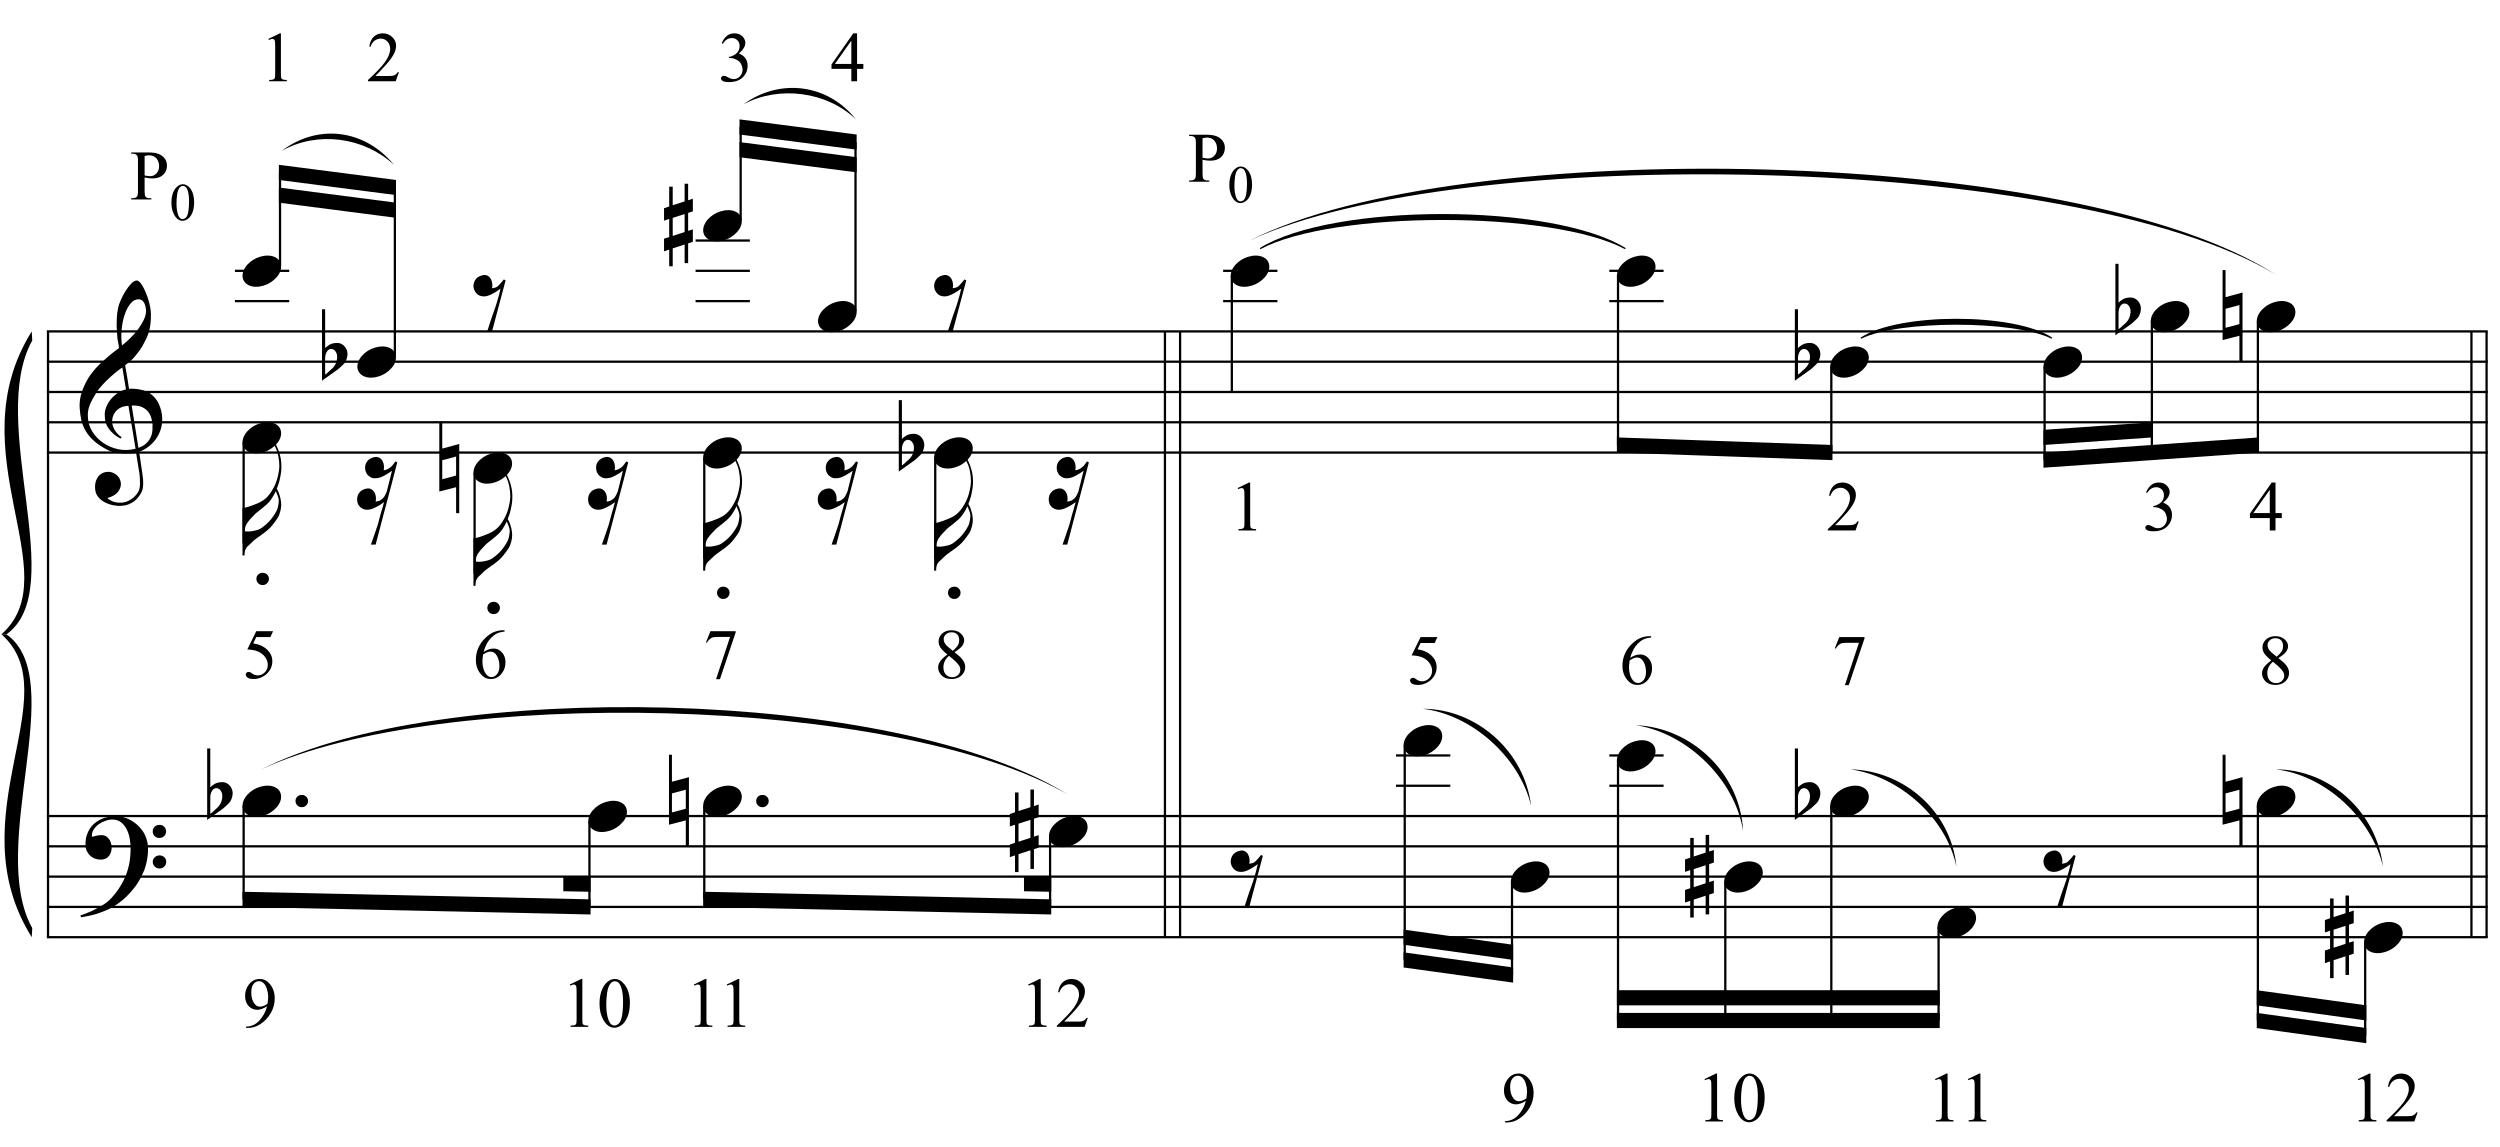 <?xml version="1.0" encoding="UTF-8"?>
<svg xmlns="http://www.w3.org/2000/svg" xmlns:xlink="http://www.w3.org/1999/xlink" width="423pt" height="194pt" viewBox="0 0 423 194" version="1.1">
<defs>
<g>
<symbol overflow="visible" id="glyph0-0">
<path style="stroke:none;" d=""/>
</symbol>
<symbol overflow="visible" id="glyph0-1">
<path style="stroke:none;" d="M 9.547 5.172 C 9.172 5.234 8.766 5.27 8.328 5.281 C 7.898 5.301 7.477 5.289 7.062 5.25 C 6.656 5.219 6.273 5.172 5.922 5.109 C 5.578 5.047 5.297 4.961 5.078 4.859 C 4.023 4.348 3.176 3.812 2.531 3.25 C 1.883 2.688 1.379 2.094 1.016 1.469 C 0.66 0.852 0.41 0.223 0.266 -0.422 C 0.129 -1.066 0.039 -1.719 0 -2.375 C -0.051 -3.082 0.008 -3.789 0.188 -4.5 C 0.375 -5.219 0.629 -5.898 0.953 -6.547 C 1.273 -7.203 1.645 -7.801 2.062 -8.344 C 2.477 -8.883 2.898 -9.363 3.328 -9.781 C 3.816 -10.238 4.328 -10.695 4.859 -11.156 C 5.398 -11.613 5.992 -12.082 6.641 -12.562 C 6.629 -12.738 6.613 -12.895 6.594 -13.031 C 6.57 -13.176 6.547 -13.316 6.516 -13.453 C 6.492 -13.598 6.461 -13.758 6.422 -13.938 C 6.391 -14.113 6.367 -14.332 6.359 -14.594 C 6.359 -14.707 6.344 -14.91 6.312 -15.203 C 6.281 -15.492 6.258 -15.848 6.25 -16.266 C 6.25 -16.68 6.258 -17.156 6.281 -17.688 C 6.312 -18.219 6.383 -18.773 6.5 -19.359 C 6.562 -19.691 6.707 -20.117 6.938 -20.641 C 7.164 -21.172 7.43 -21.68 7.734 -22.172 C 8.047 -22.672 8.367 -23.098 8.703 -23.453 C 9.047 -23.805 9.367 -23.984 9.672 -23.984 C 9.828 -23.984 9.992 -23.891 10.172 -23.703 C 10.348 -23.523 10.52 -23.281 10.688 -22.969 C 10.863 -22.664 11.031 -22.316 11.188 -21.922 C 11.352 -21.535 11.5 -21.133 11.625 -20.719 C 11.75 -20.312 11.848 -19.91 11.922 -19.516 C 11.992 -19.117 12.035 -18.77 12.047 -18.469 C 12.066 -17.758 12.039 -17.133 11.969 -16.594 C 11.906 -16.051 11.801 -15.566 11.656 -15.141 C 11.52 -14.711 11.359 -14.316 11.172 -13.953 C 10.992 -13.586 10.801 -13.223 10.594 -12.859 C 10.375 -12.484 10.148 -12.156 9.922 -11.875 C 9.703 -11.594 9.477 -11.312 9.25 -11.031 C 9 -10.727 8.738 -10.477 8.469 -10.281 C 8.207 -10.082 7.945 -9.867 7.688 -9.641 C 7.812 -8.941 7.922 -8.312 8.016 -7.75 C 8.055 -7.5 8.098 -7.258 8.141 -7.031 C 8.18 -6.801 8.211 -6.586 8.234 -6.391 C 8.266 -6.191 8.289 -6.023 8.312 -5.891 C 8.344 -5.766 8.359 -5.688 8.359 -5.656 C 8.691 -5.695 9.031 -5.695 9.375 -5.656 C 9.727 -5.625 10.062 -5.57 10.375 -5.5 C 10.695 -5.438 10.984 -5.348 11.234 -5.234 C 11.492 -5.129 11.695 -5.031 11.844 -4.938 C 12.582 -4.395 13.102 -3.77 13.406 -3.062 C 13.719 -2.363 13.898 -1.645 13.953 -0.906 C 13.992 -0.332 13.945 0.242 13.812 0.828 C 13.676 1.41 13.445 1.961 13.125 2.484 C 12.812 3.016 12.395 3.5 11.875 3.938 C 11.363 4.375 10.758 4.734 10.062 5.016 C 10.145 5.578 10.223 6.098 10.297 6.578 C 10.359 6.992 10.414 7.395 10.469 7.781 C 10.531 8.164 10.57 8.438 10.594 8.594 C 10.719 9.406 10.766 10.07 10.734 10.594 C 10.711 11.125 10.613 11.555 10.438 11.891 C 10.281 12.16 10.102 12.426 9.906 12.688 C 9.707 12.945 9.473 13.176 9.203 13.375 C 8.93 13.582 8.613 13.754 8.25 13.891 C 7.883 14.035 7.473 14.117 7.016 14.141 C 6.66 14.172 6.234 14.141 5.734 14.047 C 5.242 13.961 4.773 13.805 4.328 13.578 C 3.879 13.359 3.488 13.055 3.156 12.672 C 2.832 12.285 2.648 11.812 2.609 11.25 C 2.578 10.926 2.594 10.598 2.656 10.266 C 2.727 9.93 2.848 9.629 3.016 9.359 C 3.191 9.086 3.422 8.863 3.703 8.688 C 3.984 8.508 4.328 8.41 4.734 8.391 C 4.984 8.367 5.234 8.398 5.484 8.484 C 5.734 8.578 5.969 8.707 6.188 8.875 C 6.406 9.039 6.582 9.242 6.719 9.484 C 6.852 9.734 6.938 10.004 6.969 10.297 C 7.008 10.797 6.852 11.281 6.5 11.75 C 6.145 12.227 5.539 12.582 4.688 12.812 C 4.832 13 5.094 13.176 5.469 13.344 C 5.852 13.52 6.332 13.609 6.906 13.609 C 7.508 13.609 8.086 13.43 8.641 13.078 C 9.191 12.723 9.617 12.281 9.922 11.75 C 10.109 11.395 10.203 10.93 10.203 10.359 C 10.203 9.797 10.172 9.227 10.109 8.656 C 10.078 8.551 10.035 8.312 9.984 7.938 C 9.93 7.562 9.867 7.172 9.797 6.766 C 9.734 6.285 9.648 5.754 9.547 5.172 Z M 9.984 -20.812 C 9.453 -20.812 8.984 -20.562 8.578 -20.062 C 8.172 -19.562 7.844 -18.926 7.594 -18.156 C 7.344 -17.395 7.176 -16.555 7.094 -15.641 C 7.008 -14.723 7.031 -13.844 7.156 -13 C 7.602 -13.344 8.07 -13.754 8.562 -14.234 C 9.062 -14.723 9.508 -15.238 9.906 -15.781 C 10.312 -16.332 10.641 -16.883 10.891 -17.438 C 11.148 -18 11.258 -18.535 11.219 -19.047 C 11.195 -19.211 11.164 -19.395 11.125 -19.594 C 11.082 -19.801 11.016 -19.992 10.922 -20.172 C 10.828 -20.348 10.703 -20.5 10.547 -20.625 C 10.398 -20.75 10.211 -20.812 9.984 -20.812 Z M 9.938 4.328 C 10.531 4.117 10.988 3.848 11.312 3.516 C 11.645 3.191 11.891 2.836 12.047 2.453 C 12.203 2.078 12.289 1.695 12.312 1.312 C 12.332 0.926 12.336 0.582 12.328 0.281 C 12.297 0.039 12.234 -0.258 12.141 -0.625 C 12.055 -1 11.891 -1.359 11.641 -1.703 C 11.398 -2.047 11.051 -2.328 10.594 -2.547 C 10.145 -2.773 9.547 -2.867 8.797 -2.828 Z M 8.266 -2.781 C 7.703 -2.758 7.238 -2.648 6.875 -2.453 C 6.508 -2.254 6.223 -2.016 6.016 -1.734 C 5.805 -1.453 5.66 -1.156 5.578 -0.844 C 5.504 -0.531 5.477 -0.25 5.5 0 C 5.508 0.25 5.562 0.5 5.656 0.75 C 5.75 1.008 5.875 1.254 6.031 1.484 C 6.188 1.711 6.359 1.914 6.547 2.094 C 6.734 2.281 6.922 2.422 7.109 2.516 C 7.086 2.547 7.066 2.57 7.047 2.594 C 7.023 2.613 7 2.641 6.969 2.672 C 6.938 2.691 6.914 2.719 6.906 2.75 C 6.477 2.539 6.102 2.297 5.781 2.016 C 5.469 1.734 5.266 1.535 5.172 1.422 C 5.016 1.211 4.879 1.023 4.766 0.859 C 4.66 0.691 4.57 0.516 4.5 0.328 C 4.438 0.148 4.379 -0.047 4.328 -0.266 C 4.285 -0.484 4.258 -0.742 4.25 -1.047 C 4.219 -1.328 4.234 -1.629 4.297 -1.953 C 4.367 -2.273 4.484 -2.598 4.641 -2.922 C 4.797 -3.254 5 -3.57 5.25 -3.875 C 5.508 -4.188 5.812 -4.477 6.156 -4.75 C 6.332 -4.895 6.488 -5.004 6.625 -5.078 C 6.77 -5.16 6.906 -5.234 7.031 -5.297 C 7.156 -5.359 7.281 -5.406 7.406 -5.438 C 7.539 -5.477 7.68 -5.52 7.828 -5.562 L 7.219 -9.266 C 7.051 -9.172 6.781 -8.977 6.406 -8.688 C 6.039 -8.406 5.641 -8.066 5.203 -7.672 C 4.766 -7.273 4.332 -6.848 3.906 -6.391 C 3.477 -5.93 3.125 -5.488 2.844 -5.062 C 2.352 -4.281 1.973 -3.562 1.703 -2.906 C 1.43 -2.25 1.328 -1.539 1.391 -0.781 C 1.441 0.082 1.703 0.883 2.172 1.625 C 2.648 2.375 3.258 3 4 3.5 C 4.738 4.008 5.578 4.363 6.516 4.562 C 7.461 4.758 8.441 4.734 9.453 4.484 C 9.234 3.129 9.035 1.922 8.859 0.859 C 8.773 0.41 8.695 -0.031 8.625 -0.469 C 8.562 -0.906 8.5 -1.297 8.438 -1.641 C 8.375 -1.984 8.328 -2.258 8.297 -2.469 C 8.273 -2.676 8.266 -2.781 8.266 -2.781 Z M 8.266 -2.781 "/>
</symbol>
<symbol overflow="visible" id="glyph0-2">
<path style="stroke:none;" d="M 10.297 5.375 C 10.172 5.602 10.051 5.812 9.938 6 C 9.82 6.195 9.703 6.383 9.578 6.562 C 9.453 6.738 9.32 6.91 9.188 7.078 C 9.051 7.254 8.895 7.441 8.719 7.641 C 8.539 7.848 8.367 8.035 8.203 8.203 C 8.047 8.367 7.891 8.523 7.734 8.672 C 7.578 8.816 7.41 8.961 7.234 9.109 C 7.055 9.254 6.859 9.41 6.641 9.578 C 6.367 9.773 6.113 9.945 5.875 10.094 C 5.633 10.25 5.395 10.391 5.156 10.516 C 4.914 10.641 4.664 10.754 4.406 10.859 C 4.145 10.961 3.859 11.07 3.547 11.188 C 3.234 11.312 2.891 11.426 2.516 11.531 C 2.141 11.633 1.781 11.719 1.438 11.781 C 1.039 11.863 0.645 11.941 0.25 12.016 L 0.109 11.703 C 0.742 11.484 1.383 11.234 2.031 10.953 C 2.562 10.703 3.125 10.398 3.719 10.047 C 4.312 9.703 4.828 9.305 5.266 8.859 C 6.367 7.68 7.207 6.383 7.781 4.969 C 8.363 3.551 8.641 1.941 8.609 0.141 C 8.609 -0.266 8.562 -0.734 8.469 -1.266 C 8.383 -1.805 8.227 -2.312 8 -2.781 C 7.781 -3.258 7.469 -3.672 7.062 -4.016 C 6.656 -4.359 6.133 -4.531 5.5 -4.531 C 5.125 -4.531 4.727 -4.453 4.312 -4.297 C 3.895 -4.148 3.516 -3.953 3.172 -3.703 C 2.836 -3.453 2.562 -3.148 2.344 -2.797 C 2.125 -2.453 2.035 -2.082 2.078 -1.688 C 2.086 -1.625 2.129 -1.602 2.203 -1.625 C 2.273 -1.645 2.383 -1.676 2.531 -1.719 C 2.676 -1.758 2.852 -1.801 3.062 -1.844 C 3.27 -1.883 3.52 -1.898 3.812 -1.891 C 4.113 -1.867 4.375 -1.773 4.594 -1.609 C 4.812 -1.441 4.988 -1.227 5.125 -0.969 C 5.258 -0.707 5.348 -0.422 5.391 -0.109 C 5.43 0.191 5.414 0.488 5.344 0.781 C 5.238 1.227 5.039 1.582 4.75 1.844 C 4.457 2.113 4.051 2.25 3.531 2.25 C 3.195 2.25 2.875 2.191 2.562 2.078 C 2.258 1.961 1.992 1.797 1.766 1.578 C 1.535 1.367 1.348 1.109 1.203 0.797 C 1.055 0.492 0.984 0.145 0.984 -0.25 C 0.973 -0.832 1.035 -1.348 1.172 -1.797 C 1.316 -2.254 1.492 -2.645 1.703 -2.969 C 1.922 -3.301 2.148 -3.57 2.391 -3.781 C 2.629 -3.988 2.848 -4.156 3.047 -4.281 C 3.555 -4.594 4.07 -4.805 4.594 -4.922 C 5.113 -5.047 5.602 -5.113 6.062 -5.125 C 6.582 -5.125 7.102 -5.035 7.625 -4.859 C 8.156 -4.691 8.648 -4.445 9.109 -4.125 C 9.578 -3.812 9.992 -3.43 10.359 -2.984 C 10.734 -2.535 11.02 -2.039 11.219 -1.5 C 11.445 -0.883 11.562 -0.234 11.562 0.453 C 11.57 1.148 11.488 1.898 11.312 2.703 C 11.258 2.973 11.195 3.219 11.125 3.438 C 11.062 3.656 10.988 3.867 10.906 4.078 C 10.82 4.285 10.727 4.488 10.625 4.688 C 10.52 4.895 10.41 5.125 10.297 5.375 Z M 12.359 -2.516 C 12.348 -2.836 12.453 -3.102 12.672 -3.312 C 12.891 -3.52 13.156 -3.625 13.469 -3.625 C 13.781 -3.645 14.047 -3.551 14.266 -3.344 C 14.492 -3.133 14.609 -2.875 14.609 -2.562 C 14.629 -2.25 14.531 -1.977 14.312 -1.75 C 14.094 -1.531 13.828 -1.422 13.516 -1.422 C 13.191 -1.398 12.914 -1.5 12.688 -1.719 C 12.469 -1.938 12.359 -2.203 12.359 -2.516 Z M 12.359 2.641 C 12.359 2.328 12.469 2.066 12.688 1.859 C 12.906 1.66 13.172 1.551 13.484 1.531 C 13.797 1.531 14.066 1.629 14.297 1.828 C 14.523 2.023 14.641 2.285 14.641 2.609 C 14.648 2.922 14.547 3.188 14.328 3.406 C 14.109 3.633 13.844 3.75 13.531 3.75 C 13.219 3.758 12.945 3.656 12.719 3.438 C 12.488 3.219 12.367 2.953 12.359 2.641 Z M 12.359 2.641 "/>
</symbol>
<symbol overflow="visible" id="glyph0-3">
<path style="stroke:none;" d="M 0.156 0.016 C 0.301 -0.348 0.508 -0.688 0.781 -1 C 1.062 -1.312 1.383 -1.586 1.75 -1.828 C 2.125 -2.066 2.523 -2.25 2.953 -2.375 C 3.379 -2.508 3.812 -2.578 4.25 -2.578 C 4.688 -2.578 5.066 -2.504 5.391 -2.359 C 5.723 -2.223 5.984 -2.035 6.172 -1.797 C 6.359 -1.555 6.473 -1.273 6.516 -0.953 C 6.566 -0.629 6.523 -0.285 6.391 0.078 C 6.254 0.453 6.039 0.797 5.75 1.109 C 5.469 1.43 5.141 1.711 4.766 1.953 C 4.398 2.191 4.004 2.375 3.578 2.5 C 3.148 2.633 2.723 2.703 2.297 2.703 C 1.859 2.703 1.477 2.629 1.156 2.484 C 0.832 2.348 0.57 2.156 0.375 1.906 C 0.176 1.656 0.055 1.367 0.016 1.047 C -0.023 0.734 0.02 0.391 0.156 0.016 Z M 0.156 0.016 "/>
</symbol>
<symbol overflow="visible" id="glyph0-4">
<path style="stroke:none;" d="M 0.531 -7.25 L 0.531 -2.312 C 0.719 -2.488 0.895 -2.629 1.062 -2.734 C 1.227 -2.848 1.383 -2.938 1.531 -3 C 1.688 -3.062 1.848 -3.102 2.016 -3.125 C 2.191 -3.156 2.391 -3.172 2.609 -3.172 C 2.867 -3.172 3.098 -3.113 3.297 -3 C 3.504 -2.895 3.68 -2.754 3.828 -2.578 C 3.984 -2.398 4.102 -2.203 4.188 -1.984 C 4.27 -1.766 4.312 -1.555 4.312 -1.359 C 4.32 -1.141 4.297 -0.922 4.234 -0.703 C 4.18 -0.492 4.113 -0.301 4.031 -0.125 C 3.938 0.102 3.785 0.305 3.578 0.484 C 3.379 0.672 3.195 0.844 3.031 1 C 2.977 1.062 2.863 1.16 2.688 1.297 C 2.508 1.43 2.305 1.578 2.078 1.734 C 1.859 1.898 1.625 2.066 1.375 2.234 C 1.125 2.41 0.895 2.57 0.688 2.719 C 0.488 2.863 0.32 2.984 0.188 3.078 C 0.062 3.18 0 3.234 0 3.234 L 0 -8.875 L 0.531 -8.875 Z M 2.188 -1.859 C 2.125 -1.941 2.035 -2.008 1.922 -2.062 C 1.805 -2.125 1.676 -2.156 1.531 -2.156 C 1.395 -2.156 1.258 -2.113 1.125 -2.031 C 0.988 -1.945 0.867 -1.801 0.766 -1.594 C 0.617 -1.332 0.539 -1.008 0.531 -0.625 C 0.531 -0.238 0.531 0.113 0.531 0.438 L 0.531 2.188 C 0.531 2.188 0.57 2.156 0.656 2.094 C 0.738 2.039 0.836 1.961 0.953 1.859 C 1.066 1.754 1.188 1.641 1.312 1.516 C 1.445 1.391 1.57 1.281 1.688 1.188 C 1.875 1.008 2.035 0.816 2.172 0.609 C 2.305 0.41 2.41 0.156 2.484 -0.156 C 2.566 -0.477 2.586 -0.785 2.547 -1.078 C 2.504 -1.379 2.383 -1.641 2.188 -1.859 Z M 2.188 -1.859 "/>
</symbol>
<symbol overflow="visible" id="glyph0-5">
<path style="stroke:none;" d="M 1.469 -4.359 C 1.844 -4.461 2.148 -4.441 2.391 -4.297 C 2.641 -4.16 2.828 -3.969 2.953 -3.719 C 3.086 -3.477 3.164 -3.211 3.188 -2.922 C 3.219 -2.629 3.203 -2.379 3.141 -2.172 C 3.359 -2.203 3.555 -2.242 3.734 -2.297 C 3.91 -2.348 4.094 -2.473 4.281 -2.672 C 4.457 -2.848 4.602 -3.008 4.719 -3.156 C 4.844 -3.301 4.984 -3.473 5.141 -3.672 L 5.438 -3.5 L 3.156 5.078 L 2.344 5.078 C 2.477 4.629 2.617 4.188 2.766 3.75 C 2.891 3.395 3.016 3.02 3.141 2.625 C 3.266 2.238 3.375 1.93 3.469 1.703 C 3.688 1.098 3.863 0.562 4 0.094 C 4.145 -0.375 4.258 -0.773 4.344 -1.109 C 4.438 -1.492 4.516 -1.828 4.578 -2.109 C 4.453 -2.016 4.281 -1.895 4.062 -1.75 C 3.852 -1.602 3.625 -1.461 3.375 -1.328 C 3.133 -1.191 2.883 -1.07 2.625 -0.969 C 2.363 -0.863 2.109 -0.805 1.859 -0.797 C 1.328 -0.773 0.898 -0.922 0.578 -1.234 C 0.266 -1.547 0.078 -1.91 0.016 -2.328 C -0.035 -2.742 0.051 -3.148 0.281 -3.547 C 0.52 -3.953 0.914 -4.223 1.469 -4.359 Z M 1.469 -4.359 "/>
</symbol>
<symbol overflow="visible" id="glyph0-6">
<path style="stroke:none;" d="M 1.469 -1.266 L 1.469 1.781 L 3.484 1.125 L 3.484 -1.922 Z M 0.875 -3.203 L 0.875 -6.547 L 1.469 -6.547 L 1.469 -3.406 L 3.484 -4.062 L 3.484 -7.047 L 4.078 -7.047 L 4.078 -4.25 L 4.875 -4.516 L 4.875 -2.375 L 4.078 -2.109 L 4.078 0.922 L 4.875 0.672 L 4.875 2.781 L 4.078 3.047 L 4.078 6.391 L 3.484 6.391 L 3.484 3.234 L 1.469 3.891 L 1.469 6.922 L 0.875 6.922 L 0.875 4.094 L 0 4.391 L 0 2.25 L 0.875 1.969 L 0.875 -1.094 L 0 -0.797 L 0 -2.906 Z M 0.875 -3.203 "/>
</symbol>
<symbol overflow="visible" id="glyph0-7">
<path style="stroke:none;" d="M 6.578 -8.484 C 6.566 -8.211 6.551 -7.977 6.531 -7.781 C 6.508 -7.594 6.477 -7.41 6.438 -7.234 C 6.406 -7.066 6.375 -6.906 6.344 -6.75 C 6.312 -6.594 6.273 -6.426 6.234 -6.25 C 6.18 -6.031 6.113 -5.816 6.031 -5.609 C 5.957 -5.41 5.879 -5.195 5.797 -4.969 C 5.859 -4.863 5.914 -4.766 5.969 -4.672 C 6.02 -4.586 6.066 -4.488 6.109 -4.375 C 6.16 -4.258 6.207 -4.125 6.25 -3.969 C 6.301 -3.812 6.359 -3.609 6.422 -3.359 C 6.516 -2.898 6.555 -2.523 6.547 -2.234 C 6.547 -1.941 6.504 -1.617 6.422 -1.266 C 6.348 -0.992 6.281 -0.77 6.219 -0.594 C 6.156 -0.414 6.07 -0.242 5.969 -0.078 C 5.875 0.078 5.754 0.254 5.609 0.453 C 5.461 0.66 5.273 0.906 5.047 1.188 C 4.773 1.531 4.477 1.832 4.156 2.094 C 3.832 2.363 3.508 2.609 3.188 2.828 C 2.875 3.055 2.57 3.273 2.281 3.484 C 2 3.691 1.766 3.895 1.578 4.094 C 1.43 4.258 1.285 4.398 1.141 4.516 C 0.992 4.629 0.859 4.758 0.734 4.906 C 0.609 5.051 0.508 5.234 0.438 5.453 C 0.375 5.672 0.344 5.957 0.344 6.312 L 0 6.312 C 0 6.312 0 6.191 0 5.953 C 0 5.723 0 5.422 0 5.047 C 0 4.672 0 4.238 0 3.75 C 0 3.27 0 2.781 0 2.281 L 0 -1.766 L 0.391 -1.766 C 0.785 -1.867 1.176 -1.988 1.562 -2.125 C 1.883 -2.238 2.219 -2.367 2.562 -2.516 C 2.914 -2.672 3.223 -2.836 3.484 -3.016 C 3.961 -3.336 4.379 -3.758 4.734 -4.281 C 5.098 -4.812 5.406 -5.383 5.656 -6 C 5.789 -6.344 5.914 -6.773 6.031 -7.297 C 6.156 -7.828 6.223 -8.32 6.234 -8.781 C 6.242 -9.281 6.18 -9.879 6.047 -10.578 C 5.91 -11.273 5.629 -11.973 5.203 -12.672 L 5.438 -12.828 C 5.633 -12.523 5.805 -12.188 5.953 -11.812 C 6.109 -11.438 6.238 -11.055 6.344 -10.672 C 6.445 -10.285 6.516 -9.898 6.547 -9.516 C 6.578 -9.129 6.586 -8.785 6.578 -8.484 Z M 6.109 -3.234 C 6.066 -3.473 6.004 -3.688 5.922 -3.875 C 5.836 -4.062 5.742 -4.297 5.641 -4.578 C 5.547 -4.379 5.438 -4.164 5.312 -3.938 C 5.195 -3.719 5.062 -3.492 4.906 -3.266 C 4.656 -2.898 4.391 -2.594 4.109 -2.344 C 3.828 -2.094 3.551 -1.859 3.281 -1.641 C 3.008 -1.422 2.742 -1.211 2.484 -1.016 C 2.234 -0.816 2 -0.594 1.781 -0.344 C 1.594 -0.145 1.41 0.047 1.234 0.234 C 1.066 0.43 0.914 0.629 0.781 0.828 C 0.656 1.023 0.555 1.234 0.484 1.453 C 0.41 1.672 0.375 1.926 0.375 2.219 C 0.688 2.258 1.004 2.266 1.328 2.234 C 1.609 2.203 1.898 2.148 2.203 2.078 C 2.516 2.016 2.805 1.906 3.078 1.75 C 3.242 1.645 3.441 1.5 3.672 1.312 C 3.898 1.133 4.145 0.914 4.406 0.656 C 4.664 0.395 4.914 0.094 5.156 -0.25 C 5.406 -0.594 5.629 -0.969 5.828 -1.375 C 5.867 -1.469 5.91 -1.594 5.953 -1.75 C 6.004 -1.906 6.039 -2.07 6.062 -2.25 C 6.094 -2.426 6.113 -2.598 6.125 -2.766 C 6.145 -2.941 6.141 -3.098 6.109 -3.234 Z M 6.109 -3.234 "/>
</symbol>
<symbol overflow="visible" id="glyph0-8">
<path style="stroke:none;" d="M 0.641 -0.406 C 0.641 -0.695 0.738 -0.941 0.938 -1.141 C 1.145 -1.336 1.398 -1.438 1.703 -1.438 C 2.004 -1.438 2.254 -1.336 2.453 -1.141 C 2.66 -0.941 2.766 -0.695 2.766 -0.406 C 2.766 -0.125 2.66 0.117 2.453 0.328 C 2.254 0.535 2.004 0.641 1.703 0.641 C 1.398 0.641 1.145 0.535 0.938 0.328 C 0.738 0.117 0.641 -0.125 0.641 -0.406 Z M 0.641 -0.406 "/>
</symbol>
<symbol overflow="visible" id="glyph0-9">
<path style="stroke:none;" d="M 0.484 -1.266 L 0.484 1.953 L 2.828 1.328 L 2.828 -1.891 Z M 3.359 -4.016 L 3.359 7.688 L 2.828 7.688 L 2.828 3.297 L -0.016 4.031 L -0.016 -7.812 L 0.484 -7.812 L 0.484 -3.234 Z M 3.359 -4.016 "/>
</symbol>
<symbol overflow="visible" id="glyph1-0">
<path style="stroke:none;" d=""/>
</symbol>
<symbol overflow="visible" id="glyph1-1">
<path style="stroke:none;" d="M 2.766 -4.328 C 3.141 -4.422 3.445 -4.398 3.688 -4.266 C 3.938 -4.129 4.129 -3.938 4.266 -3.688 C 4.398 -3.445 4.477 -3.176 4.5 -2.875 C 4.52 -2.582 4.504 -2.332 4.453 -2.125 C 4.672 -2.156 4.867 -2.207 5.047 -2.281 C 5.223 -2.363 5.406 -2.477 5.594 -2.625 C 5.789 -2.77 5.941 -2.926 6.047 -3.094 C 6.16 -3.258 6.289 -3.438 6.438 -3.625 L 6.75 -3.469 C 6.426 -2.238 6.078 -0.891 5.703 0.578 C 5.367 1.828 4.977 3.297 4.531 4.984 C 4.094 6.68 3.613 8.504 3.094 10.453 L 2.297 10.453 C 2.473 9.973 2.633 9.508 2.781 9.062 C 2.926 8.676 3.055 8.297 3.172 7.922 C 3.297 7.547 3.395 7.25 3.469 7.031 C 3.645 6.414 3.789 5.867 3.906 5.391 C 4.031 4.922 4.145 4.531 4.25 4.219 C 4.344 3.852 4.43 3.535 4.516 3.266 C 4.391 3.359 4.223 3.473 4.016 3.609 C 3.805 3.754 3.578 3.891 3.328 4.016 C 3.086 4.148 2.832 4.27 2.562 4.375 C 2.301 4.477 2.047 4.535 1.797 4.547 C 1.441 4.566 1.129 4.504 0.859 4.359 C 0.598 4.223 0.391 4.039 0.234 3.812 C 0.086 3.582 0 3.32 -0.031 3.031 C -0.062 2.75 -0.035 2.469 0.047 2.188 C 0.141 1.914 0.297 1.672 0.516 1.453 C 0.742 1.242 1.047 1.094 1.422 1 C 1.785 0.906 2.086 0.926 2.328 1.062 C 2.578 1.195 2.77 1.391 2.906 1.641 C 3.039 1.891 3.117 2.156 3.141 2.438 C 3.16 2.727 3.145 2.973 3.094 3.172 C 3.301 3.148 3.492 3.109 3.672 3.047 C 3.848 2.992 4.031 2.879 4.219 2.703 C 4.344 2.598 4.438 2.5 4.5 2.406 C 4.57 2.32 4.629 2.227 4.672 2.125 C 4.723 2.031 4.773 1.926 4.828 1.812 C 4.879 1.695 4.938 1.566 5 1.422 C 5 1.398 5.02 1.301 5.062 1.125 C 5.113 0.945 5.172 0.727 5.234 0.469 C 5.297 0.207 5.363 -0.066 5.438 -0.359 C 5.52 -0.648 5.586 -0.922 5.641 -1.172 C 5.703 -1.43 5.754 -1.641 5.797 -1.797 C 5.836 -1.961 5.859 -2.047 5.859 -2.047 C 5.734 -1.953 5.566 -1.836 5.359 -1.703 C 5.16 -1.566 4.938 -1.43 4.688 -1.297 C 4.445 -1.16 4.191 -1.039 3.922 -0.938 C 3.66 -0.844 3.406 -0.789 3.156 -0.781 C 2.801 -0.75 2.492 -0.805 2.234 -0.953 C 1.973 -1.098 1.766 -1.285 1.609 -1.516 C 1.461 -1.742 1.367 -2 1.328 -2.281 C 1.285 -2.57 1.305 -2.852 1.391 -3.125 C 1.484 -3.406 1.645 -3.648 1.875 -3.859 C 2.102 -4.078 2.398 -4.234 2.766 -4.328 Z M 2.766 -4.328 "/>
</symbol>
<symbol overflow="visible" id="glyph2-0">
<path style="stroke:none;" d="M 1.672 0 L 1.672 -7.5 L 7.672 -7.5 L 7.672 0 Z M 1.859 -0.188 L 7.484 -0.188 L 7.484 -7.312 L 1.859 -7.312 Z M 1.859 -0.188 "/>
</symbol>
<symbol overflow="visible" id="glyph2-1">
<path style="stroke:none;" d="M 1.406 -7.172 L 3.344 -8.109 L 3.531 -8.109 L 3.531 -1.406 C 3.531 -0.957 3.547 -0.676 3.578 -0.562 C 3.617 -0.457 3.695 -0.375 3.812 -0.312 C 3.938 -0.258 4.176 -0.227 4.531 -0.219 L 4.531 0 L 1.547 0 L 1.547 -0.219 C 1.922 -0.227 2.16 -0.258 2.266 -0.312 C 2.379 -0.375 2.457 -0.453 2.5 -0.547 C 2.539 -0.641 2.562 -0.926 2.562 -1.406 L 2.562 -5.688 C 2.562 -6.27 2.547 -6.641 2.516 -6.797 C 2.484 -6.922 2.43 -7.016 2.359 -7.078 C 2.285 -7.141 2.195 -7.172 2.094 -7.172 C 1.945 -7.172 1.75 -7.109 1.5 -6.984 Z M 1.406 -7.172 "/>
</symbol>
<symbol overflow="visible" id="glyph2-2">
<path style="stroke:none;" d=""/>
</symbol>
<symbol overflow="visible" id="glyph2-3">
<path style="stroke:none;" d="M 5.5 -1.531 L 4.953 0 L 0.266 0 L 0.266 -0.219 C 1.641 -1.477 2.609 -2.504 3.172 -3.297 C 3.734 -4.098 4.016 -4.828 4.016 -5.484 C 4.016 -5.984 3.859 -6.395 3.547 -6.719 C 3.242 -7.051 2.875 -7.219 2.438 -7.219 C 2.051 -7.219 1.703 -7.102 1.391 -6.875 C 1.078 -6.645 0.848 -6.305 0.703 -5.859 L 0.484 -5.859 C 0.586 -6.586 0.836 -7.145 1.234 -7.531 C 1.641 -7.914 2.145 -8.109 2.75 -8.109 C 3.395 -8.109 3.93 -7.898 4.359 -7.484 C 4.797 -7.078 5.016 -6.594 5.016 -6.031 C 5.016 -5.625 4.922 -5.219 4.734 -4.812 C 4.441 -4.188 3.973 -3.52 3.328 -2.812 C 2.359 -1.75 1.75 -1.109 1.5 -0.891 L 3.578 -0.891 C 4.004 -0.891 4.301 -0.906 4.469 -0.938 C 4.633 -0.969 4.785 -1.031 4.922 -1.125 C 5.066 -1.219 5.188 -1.352 5.281 -1.531 Z M 5.5 -1.531 "/>
</symbol>
<symbol overflow="visible" id="glyph2-4">
<path style="stroke:none;" d="M 0.609 -6.438 C 0.836 -6.969 1.125 -7.379 1.469 -7.672 C 1.812 -7.961 2.242 -8.109 2.766 -8.109 C 3.398 -8.109 3.883 -7.898 4.219 -7.484 C 4.477 -7.18 4.609 -6.852 4.609 -6.5 C 4.609 -5.914 4.242 -5.316 3.516 -4.703 C 4.004 -4.516 4.375 -4.242 4.625 -3.891 C 4.875 -3.535 5 -3.113 5 -2.625 C 5 -1.938 4.781 -1.344 4.344 -0.844 C 3.781 -0.188 2.957 0.141 1.875 0.141 C 1.332 0.141 0.961 0.07 0.766 -0.062 C 0.578 -0.195 0.484 -0.336 0.484 -0.484 C 0.484 -0.598 0.531 -0.695 0.625 -0.781 C 0.719 -0.875 0.828 -0.922 0.953 -0.922 C 1.055 -0.922 1.156 -0.906 1.25 -0.875 C 1.32 -0.852 1.473 -0.781 1.703 -0.656 C 1.941 -0.531 2.102 -0.457 2.188 -0.438 C 2.332 -0.395 2.488 -0.375 2.656 -0.375 C 3.051 -0.375 3.395 -0.523 3.688 -0.828 C 3.988 -1.141 4.141 -1.504 4.141 -1.922 C 4.141 -2.234 4.07 -2.535 3.938 -2.828 C 3.832 -3.047 3.719 -3.211 3.594 -3.328 C 3.426 -3.484 3.195 -3.625 2.906 -3.75 C 2.613 -3.875 2.316 -3.938 2.016 -3.938 L 1.828 -3.938 L 1.828 -4.125 C 2.129 -4.156 2.438 -4.266 2.75 -4.453 C 3.062 -4.641 3.285 -4.859 3.422 -5.109 C 3.566 -5.367 3.641 -5.656 3.641 -5.969 C 3.641 -6.363 3.516 -6.688 3.266 -6.938 C 3.016 -7.188 2.703 -7.312 2.328 -7.312 C 1.711 -7.312 1.203 -6.988 0.797 -6.344 Z M 0.609 -6.438 "/>
</symbol>
<symbol overflow="visible" id="glyph2-5">
<path style="stroke:none;" d="M 5.578 -2.938 L 5.578 -2.094 L 4.516 -2.094 L 4.516 0 L 3.547 0 L 3.547 -2.094 L 0.188 -2.094 L 0.188 -2.844 L 3.875 -8.109 L 4.516 -8.109 L 4.516 -2.938 Z M 3.547 -2.938 L 3.547 -6.875 L 0.766 -2.938 Z M 3.547 -2.938 "/>
</symbol>
<symbol overflow="visible" id="glyph2-6">
<path style="stroke:none;" d="M 5.203 -7.953 L 4.75 -6.953 L 2.359 -6.953 L 1.844 -5.891 C 2.875 -5.734 3.691 -5.348 4.297 -4.734 C 4.816 -4.203 5.078 -3.578 5.078 -2.859 C 5.078 -2.441 4.992 -2.051 4.828 -1.688 C 4.66 -1.332 4.445 -1.031 4.188 -0.781 C 3.926 -0.531 3.641 -0.332 3.328 -0.188 C 2.879 0.031 2.414 0.141 1.938 0.141 C 1.457 0.141 1.109 0.062 0.891 -0.094 C 0.68 -0.258 0.578 -0.441 0.578 -0.641 C 0.578 -0.742 0.617 -0.836 0.703 -0.922 C 0.797 -1.016 0.91 -1.062 1.047 -1.062 C 1.148 -1.062 1.238 -1.047 1.312 -1.016 C 1.395 -0.984 1.523 -0.898 1.703 -0.766 C 1.992 -0.566 2.289 -0.469 2.594 -0.469 C 3.051 -0.469 3.453 -0.641 3.797 -0.984 C 4.141 -1.328 4.312 -1.75 4.312 -2.25 C 4.312 -2.727 4.156 -3.176 3.844 -3.594 C 3.539 -4.008 3.117 -4.328 2.578 -4.547 C 2.148 -4.723 1.57 -4.828 0.844 -4.859 L 2.359 -7.953 Z M 5.203 -7.953 "/>
</symbol>
<symbol overflow="visible" id="glyph2-7">
<path style="stroke:none;" d="M 5.375 -8.109 L 5.375 -7.891 C 4.863 -7.836 4.441 -7.734 4.109 -7.578 C 3.785 -7.43 3.461 -7.195 3.141 -6.875 C 2.828 -6.562 2.566 -6.207 2.359 -5.812 C 2.148 -5.426 1.973 -4.969 1.828 -4.438 C 2.391 -4.82 2.957 -5.016 3.531 -5.016 C 4.07 -5.016 4.539 -4.797 4.938 -4.359 C 5.332 -3.922 5.531 -3.359 5.531 -2.672 C 5.531 -2.004 5.332 -1.398 4.938 -0.859 C 4.445 -0.191 3.805 0.141 3.016 0.141 C 2.473 0.141 2.008 -0.039 1.625 -0.406 C 0.883 -1.102 0.516 -2.008 0.516 -3.125 C 0.516 -3.832 0.656 -4.504 0.938 -5.141 C 1.227 -5.785 1.633 -6.352 2.156 -6.844 C 2.688 -7.344 3.191 -7.676 3.672 -7.844 C 4.16 -8.02 4.617 -8.109 5.047 -8.109 Z M 1.734 -4.016 C 1.66 -3.484 1.625 -3.055 1.625 -2.734 C 1.625 -2.359 1.691 -1.945 1.828 -1.5 C 1.973 -1.062 2.18 -0.719 2.453 -0.469 C 2.648 -0.281 2.895 -0.188 3.188 -0.188 C 3.52 -0.188 3.82 -0.348 4.094 -0.672 C 4.363 -0.992 4.5 -1.453 4.5 -2.047 C 4.5 -2.711 4.363 -3.285 4.094 -3.766 C 3.832 -4.254 3.457 -4.5 2.969 -4.5 C 2.82 -4.5 2.66 -4.469 2.484 -4.406 C 2.316 -4.344 2.066 -4.211 1.734 -4.016 Z M 1.734 -4.016 "/>
</symbol>
<symbol overflow="visible" id="glyph2-8">
<path style="stroke:none;" d="M 1.203 -7.953 L 5.469 -7.953 L 5.469 -7.719 L 2.812 0.172 L 2.156 0.172 L 4.531 -6.984 L 2.344 -6.984 C 1.906 -6.984 1.594 -6.93 1.406 -6.828 C 1.082 -6.648 0.816 -6.375 0.609 -6 L 0.453 -6.062 Z M 1.203 -7.953 "/>
</symbol>
<symbol overflow="visible" id="glyph2-9">
<path style="stroke:none;" d="M 2.297 -4 C 1.672 -4.52 1.266 -4.938 1.078 -5.25 C 0.898 -5.562 0.812 -5.883 0.812 -6.219 C 0.812 -6.727 1.008 -7.172 1.406 -7.547 C 1.812 -7.922 2.344 -8.109 3 -8.109 C 3.645 -8.109 4.16 -7.93 4.547 -7.578 C 4.941 -7.234 5.141 -6.844 5.141 -6.406 C 5.141 -6.102 5.031 -5.797 4.812 -5.484 C 4.602 -5.18 4.164 -4.82 3.5 -4.406 C 4.188 -3.875 4.641 -3.453 4.859 -3.141 C 5.16 -2.742 5.312 -2.328 5.312 -1.891 C 5.312 -1.328 5.098 -0.848 4.672 -0.453 C 4.242 -0.055 3.688 0.141 3 0.141 C 2.238 0.141 1.648 -0.094 1.234 -0.562 C 0.898 -0.945 0.734 -1.363 0.734 -1.812 C 0.734 -2.164 0.848 -2.516 1.078 -2.859 C 1.316 -3.203 1.723 -3.582 2.297 -4 Z M 3.219 -4.625 C 3.688 -5.051 3.984 -5.383 4.109 -5.625 C 4.234 -5.875 4.297 -6.148 4.297 -6.453 C 4.297 -6.867 4.18 -7.191 3.953 -7.422 C 3.723 -7.648 3.41 -7.766 3.016 -7.766 C 2.617 -7.766 2.297 -7.648 2.047 -7.422 C 1.797 -7.191 1.672 -6.922 1.672 -6.609 C 1.672 -6.41 1.719 -6.207 1.812 -6 C 1.914 -5.801 2.066 -5.609 2.266 -5.422 Z M 2.578 -3.781 C 2.254 -3.508 2.016 -3.211 1.859 -2.891 C 1.703 -2.566 1.625 -2.219 1.625 -1.844 C 1.625 -1.332 1.758 -0.926 2.031 -0.625 C 2.312 -0.32 2.664 -0.172 3.094 -0.172 C 3.508 -0.172 3.844 -0.289 4.094 -0.531 C 4.352 -0.77 4.484 -1.062 4.484 -1.406 C 4.484 -1.688 4.41 -1.938 4.266 -2.156 C 3.984 -2.57 3.422 -3.113 2.578 -3.781 Z M 2.578 -3.781 "/>
</symbol>
<symbol overflow="visible" id="glyph2-10">
<path style="stroke:none;" d="M 0.641 0.172 L 0.641 -0.047 C 1.141 -0.055 1.609 -0.176 2.047 -0.406 C 2.484 -0.633 2.906 -1.035 3.312 -1.609 C 3.727 -2.18 4.016 -2.805 4.172 -3.484 C 3.555 -3.086 3.004 -2.891 2.516 -2.891 C 1.953 -2.891 1.469 -3.102 1.062 -3.531 C 0.664 -3.969 0.469 -4.547 0.469 -5.266 C 0.469 -5.961 0.672 -6.582 1.078 -7.125 C 1.555 -7.781 2.18 -8.109 2.953 -8.109 C 3.609 -8.109 4.164 -7.836 4.625 -7.297 C 5.195 -6.629 5.484 -5.805 5.484 -4.828 C 5.484 -3.941 5.266 -3.117 4.828 -2.359 C 4.398 -1.598 3.801 -0.961 3.031 -0.453 C 2.395 -0.035 1.707 0.172 0.969 0.172 Z M 4.266 -3.922 C 4.336 -4.43 4.375 -4.836 4.375 -5.141 C 4.375 -5.516 4.305 -5.922 4.172 -6.359 C 4.047 -6.805 3.863 -7.145 3.625 -7.375 C 3.395 -7.613 3.129 -7.734 2.828 -7.734 C 2.473 -7.734 2.164 -7.578 1.906 -7.266 C 1.645 -6.953 1.516 -6.484 1.516 -5.859 C 1.516 -5.035 1.691 -4.395 2.047 -3.938 C 2.297 -3.594 2.609 -3.422 2.984 -3.422 C 3.16 -3.422 3.367 -3.461 3.609 -3.547 C 3.859 -3.641 4.078 -3.766 4.266 -3.922 Z M 4.266 -3.922 "/>
</symbol>
<symbol overflow="visible" id="glyph2-11">
<path style="stroke:none;" d="M 0.438 -3.922 C 0.438 -4.828 0.57 -5.609 0.844 -6.266 C 1.113 -6.922 1.477 -7.41 1.938 -7.734 C 2.289 -7.984 2.656 -8.109 3.031 -8.109 C 3.633 -8.109 4.18 -7.797 4.672 -7.172 C 5.273 -6.41 5.578 -5.367 5.578 -4.047 C 5.578 -3.129 5.441 -2.348 5.172 -1.703 C 4.91 -1.055 4.57 -0.586 4.156 -0.297 C 3.75 -0.004 3.352 0.141 2.969 0.141 C 2.207 0.141 1.578 -0.305 1.078 -1.203 C 0.648 -1.953 0.438 -2.859 0.438 -3.922 Z M 1.578 -3.781 C 1.578 -2.688 1.711 -1.797 1.984 -1.109 C 2.211 -0.523 2.547 -0.234 2.984 -0.234 C 3.191 -0.234 3.41 -0.328 3.641 -0.516 C 3.867 -0.703 4.039 -1.02 4.156 -1.469 C 4.332 -2.133 4.422 -3.082 4.422 -4.312 C 4.422 -5.219 4.328 -5.973 4.141 -6.578 C 4.004 -7.023 3.82 -7.344 3.594 -7.531 C 3.438 -7.656 3.242 -7.719 3.016 -7.719 C 2.754 -7.719 2.52 -7.598 2.312 -7.359 C 2.031 -7.035 1.836 -6.523 1.734 -5.828 C 1.629 -5.141 1.578 -4.457 1.578 -3.781 Z M 1.578 -3.781 "/>
</symbol>
<symbol overflow="visible" id="glyph2-12">
<path style="stroke:none;" d="M 2.469 -3.719 L 2.469 -1.406 C 2.469 -0.906 2.52 -0.594 2.625 -0.469 C 2.77 -0.301 2.992 -0.219 3.297 -0.219 L 3.609 -0.219 L 3.609 0 L 0.203 0 L 0.203 -0.219 L 0.5 -0.219 C 0.832 -0.219 1.07 -0.328 1.219 -0.547 C 1.301 -0.672 1.344 -0.957 1.344 -1.406 L 1.344 -6.547 C 1.344 -7.047 1.285 -7.352 1.172 -7.469 C 1.023 -7.645 0.801 -7.734 0.5 -7.734 L 0.203 -7.734 L 0.203 -7.953 L 3.109 -7.953 C 3.816 -7.953 4.375 -7.875 4.781 -7.719 C 5.195 -7.57 5.547 -7.328 5.828 -6.984 C 6.109 -6.641 6.25 -6.227 6.25 -5.75 C 6.25 -5.102 6.035 -4.578 5.609 -4.172 C 5.18 -3.766 4.578 -3.562 3.797 -3.562 C 3.609 -3.562 3.398 -3.57 3.172 -3.594 C 2.953 -3.625 2.719 -3.664 2.469 -3.719 Z M 2.469 -4.062 C 2.664 -4.02 2.844 -3.988 3 -3.969 C 3.164 -3.945 3.305 -3.938 3.422 -3.938 C 3.828 -3.938 4.176 -4.094 4.469 -4.406 C 4.77 -4.719 4.922 -5.125 4.922 -5.625 C 4.922 -5.969 4.848 -6.285 4.703 -6.578 C 4.566 -6.879 4.367 -7.102 4.109 -7.25 C 3.848 -7.395 3.555 -7.469 3.234 -7.469 C 3.035 -7.469 2.781 -7.43 2.469 -7.359 Z M 2.469 -4.062 "/>
</symbol>
<symbol overflow="visible" id="glyph3-0">
<path style="stroke:none;" d="M 1.531 0 L 1.531 -6.875 L 7.031 -6.875 L 7.031 0 Z M 1.703 -0.172 L 6.859 -0.172 L 6.859 -6.703 L 1.703 -6.703 Z M 1.703 -0.172 "/>
</symbol>
<symbol overflow="visible" id="glyph3-1">
<path style="stroke:none;" d=""/>
</symbol>
<symbol overflow="visible" id="glyph4-0">
<path style="stroke:none;" d="M 0.562 0 L 0.562 -2.5 L 2.562 -2.5 L 2.562 0 Z M 0.625 -0.062 L 2.5 -0.062 L 2.5 -2.438 L 0.625 -2.438 Z M 0.625 -0.062 "/>
</symbol>
<symbol overflow="visible" id="glyph4-1">
<path style="stroke:none;" d=""/>
</symbol>
<symbol overflow="visible" id="glyph5-0">
<path style="stroke:none;" d="M 1.391 0 L 1.391 -6.25 L 6.391 -6.25 L 6.391 0 Z M 1.547 -0.156 L 6.234 -0.156 L 6.234 -6.094 L 1.547 -6.094 Z M 1.547 -0.156 "/>
</symbol>
<symbol overflow="visible" id="glyph5-1">
<path style="stroke:none;" d=""/>
</symbol>
<symbol overflow="visible" id="glyph6-0">
<path style="stroke:none;" d="M 1.109 0 L 1.109 -5 L 5.109 -5 L 5.109 0 Z M 1.234 -0.125 L 4.984 -0.125 L 4.984 -4.875 L 1.234 -4.875 Z M 1.234 -0.125 "/>
</symbol>
<symbol overflow="visible" id="glyph6-1">
<path style="stroke:none;" d=""/>
</symbol>
<symbol overflow="visible" id="glyph7-0">
<path style="stroke:none;" d="M 1.25 0 L 1.25 -5.625 L 5.75 -5.625 L 5.75 0 Z M 1.391 -0.141 L 5.609 -0.141 L 5.609 -5.484 L 1.391 -5.484 Z M 1.391 -0.141 "/>
</symbol>
<symbol overflow="visible" id="glyph7-1">
<path style="stroke:none;" d="M 0.328 -2.938 C 0.328 -3.625 0.426 -4.211 0.625 -4.703 C 0.832 -5.191 1.109 -5.555 1.453 -5.797 C 1.711 -5.984 1.984 -6.078 2.266 -6.078 C 2.723 -6.078 3.133 -5.848 3.5 -5.391 C 3.945 -4.805 4.172 -4.02 4.172 -3.031 C 4.172 -2.344 4.07 -1.754 3.875 -1.266 C 3.676 -0.785 3.422 -0.438 3.109 -0.219 C 2.805 0 2.508 0.109 2.219 0.109 C 1.656 0.109 1.18 -0.227 0.797 -0.906 C 0.484 -1.469 0.328 -2.145 0.328 -2.938 Z M 1.188 -2.828 C 1.188 -2.016 1.285 -1.348 1.484 -0.828 C 1.648 -0.391 1.898 -0.172 2.234 -0.172 C 2.391 -0.172 2.551 -0.238 2.719 -0.375 C 2.895 -0.52 3.023 -0.758 3.109 -1.094 C 3.242 -1.602 3.312 -2.316 3.312 -3.234 C 3.312 -3.91 3.242 -4.477 3.109 -4.938 C 3.004 -5.27 2.867 -5.504 2.703 -5.641 C 2.578 -5.742 2.43 -5.797 2.266 -5.797 C 2.066 -5.797 1.891 -5.707 1.734 -5.531 C 1.523 -5.281 1.379 -4.895 1.297 -4.375 C 1.223 -3.852 1.188 -3.336 1.188 -2.828 Z M 1.188 -2.828 "/>
</symbol>
</g>
</defs>
<g id="surface1">
<rect x="0" y="0" width="423" height="194" style="fill:rgb(100%,100%,100%);fill-opacity:1;stroke:none;"/>
<path style="fill:none;stroke-width:0.384;stroke-linecap:butt;stroke-linejoin:miter;stroke:rgb(0%,0%,0%);stroke-opacity:1;stroke-miterlimit:10;" d="M 163.125 717.926 L 163.125 615.426 " transform="matrix(1,0,0,-1,-155,774)"/>
<g style="fill:rgb(0%,0%,0%);fill-opacity:1;">
  <use xlink:href="#glyph0-1" x="13.484" y="71.448"/>
</g>
<g style="fill:rgb(0%,0%,0%);fill-opacity:1;">
  <use xlink:href="#glyph0-2" x="13.484" y="143.198"/>
</g>
<path style="fill:none;stroke-width:0.384;stroke-linecap:butt;stroke-linejoin:miter;stroke:rgb(0%,0%,0%);stroke-opacity:1;stroke-miterlimit:10;" d="M 352.109 717.926 L 352.109 615.426 " transform="matrix(1,0,0,-1,-155,774)"/>
<path style="fill:none;stroke-width:0.384;stroke-linecap:butt;stroke-linejoin:miter;stroke:rgb(0%,0%,0%);stroke-opacity:1;stroke-miterlimit:10;" d="M 354.672 717.926 L 354.672 615.426 " transform="matrix(1,0,0,-1,-155,774)"/>
<path style="fill:none;stroke-width:0.384;stroke-linecap:butt;stroke-linejoin:miter;stroke:rgb(0%,0%,0%);stroke-opacity:1;stroke-miterlimit:10;" d="M 575.73 717.926 L 575.73 615.426 " transform="matrix(1,0,0,-1,-155,774)"/>
<path style="fill:none;stroke-width:0.384;stroke-linecap:butt;stroke-linejoin:miter;stroke:rgb(0%,0%,0%);stroke-opacity:1;stroke-miterlimit:10;" d="M 573.168 717.926 L 573.168 615.426 " transform="matrix(1,0,0,-1,-155,774)"/>
<path style="fill:none;stroke-width:0.384;stroke-linecap:butt;stroke-linejoin:miter;stroke:rgb(0%,0%,0%);stroke-opacity:1;stroke-miterlimit:10;" d="M 162.934 717.926 L 575.922 717.926 " transform="matrix(1,0,0,-1,-155,774)"/>
<path style="fill:none;stroke-width:0.384;stroke-linecap:butt;stroke-linejoin:miter;stroke:rgb(0%,0%,0%);stroke-opacity:1;stroke-miterlimit:10;" d="M 162.934 712.801 L 575.922 712.801 " transform="matrix(1,0,0,-1,-155,774)"/>
<path style="fill:none;stroke-width:0.384;stroke-linecap:butt;stroke-linejoin:miter;stroke:rgb(0%,0%,0%);stroke-opacity:1;stroke-miterlimit:10;" d="M 162.934 707.676 L 575.922 707.676 " transform="matrix(1,0,0,-1,-155,774)"/>
<path style="fill:none;stroke-width:0.384;stroke-linecap:butt;stroke-linejoin:miter;stroke:rgb(0%,0%,0%);stroke-opacity:1;stroke-miterlimit:10;" d="M 162.934 702.551 L 575.922 702.551 " transform="matrix(1,0,0,-1,-155,774)"/>
<path style="fill:none;stroke-width:0.384;stroke-linecap:butt;stroke-linejoin:miter;stroke:rgb(0%,0%,0%);stroke-opacity:1;stroke-miterlimit:10;" d="M 162.934 697.426 L 575.922 697.426 " transform="matrix(1,0,0,-1,-155,774)"/>
<path style="fill:none;stroke-width:0.384;stroke-linecap:butt;stroke-linejoin:miter;stroke:rgb(0%,0%,0%);stroke-opacity:1;stroke-miterlimit:10;" d="M 162.934 635.926 L 575.922 635.926 " transform="matrix(1,0,0,-1,-155,774)"/>
<path style="fill:none;stroke-width:0.384;stroke-linecap:butt;stroke-linejoin:miter;stroke:rgb(0%,0%,0%);stroke-opacity:1;stroke-miterlimit:10;" d="M 162.934 630.801 L 575.922 630.801 " transform="matrix(1,0,0,-1,-155,774)"/>
<path style="fill:none;stroke-width:0.384;stroke-linecap:butt;stroke-linejoin:miter;stroke:rgb(0%,0%,0%);stroke-opacity:1;stroke-miterlimit:10;" d="M 162.934 625.676 L 575.922 625.676 " transform="matrix(1,0,0,-1,-155,774)"/>
<path style="fill:none;stroke-width:0.384;stroke-linecap:butt;stroke-linejoin:miter;stroke:rgb(0%,0%,0%);stroke-opacity:1;stroke-miterlimit:10;" d="M 162.934 620.551 L 575.922 620.551 " transform="matrix(1,0,0,-1,-155,774)"/>
<path style="fill:none;stroke-width:0.384;stroke-linecap:butt;stroke-linejoin:miter;stroke:rgb(0%,0%,0%);stroke-opacity:1;stroke-miterlimit:10;" d="M 162.934 615.426 L 575.922 615.426 " transform="matrix(1,0,0,-1,-155,774)"/>
<path style=" stroke:none;fill-rule:nonzero;fill:rgb(0%,0%,0%);fill-opacity:1;" d="M 5.371 56.074 C -7.441 76.574 11.777 97.074 0.246 107.324 L 1.098 107.324 C 11.863 99.637 -2.23 71.449 5.457 57.609 "/>
<path style=" stroke:none;fill-rule:nonzero;fill:rgb(0%,0%,0%);fill-opacity:1;" d="M 5.371 158.574 C -7.441 138.074 11.777 117.574 0.246 107.324 L 1.098 107.324 C 11.863 115.012 -2.23 143.199 5.457 157.035 "/>
<path style="fill:none;stroke-width:0.384;stroke-linecap:butt;stroke-linejoin:miter;stroke:rgb(0%,0%,0%);stroke-opacity:1;stroke-miterlimit:10;" d="M 194.75 723.051 L 203.934 723.051 " transform="matrix(1,0,0,-1,-155,774)"/>
<path style="fill:none;stroke-width:0.384;stroke-linecap:butt;stroke-linejoin:miter;stroke:rgb(0%,0%,0%);stroke-opacity:1;stroke-miterlimit:10;" d="M 194.75 728.176 L 203.934 728.176 " transform="matrix(1,0,0,-1,-155,774)"/>
<g style="fill:rgb(0%,0%,0%);fill-opacity:1;">
  <use xlink:href="#glyph0-3" x="41.031" y="45.823"/>
</g>
<path style="fill:none;stroke-width:0.384;stroke-linecap:butt;stroke-linejoin:miter;stroke:rgb(0%,0%,0%);stroke-opacity:1;stroke-miterlimit:10;" d="M 202.379 729.031 L 202.379 744.832 " transform="matrix(1,0,0,-1,-155,774)"/>
<g style="fill:rgb(0%,0%,0%);fill-opacity:1;">
  <use xlink:href="#glyph0-3" x="60.464" y="61.198"/>
</g>
<g style="fill:rgb(0%,0%,0%);fill-opacity:1;">
  <use xlink:href="#glyph0-4" x="54.484" y="61.198"/>
</g>
<path style="fill:none;stroke-width:0.384;stroke-linecap:butt;stroke-linejoin:miter;stroke:rgb(0%,0%,0%);stroke-opacity:1;stroke-miterlimit:10;" d="M 221.812 713.656 L 221.812 742.27 " transform="matrix(1,0,0,-1,-155,774)"/>
<path style=" stroke:none;fill-rule:nonzero;fill:rgb(0%,0%,0%);fill-opacity:1;" d="M 67.004 30.449 L 47.188 27.887 L 47.188 30.449 L 67.004 33.012 "/>
<path style=" stroke:none;fill-rule:nonzero;fill:rgb(0%,0%,0%);fill-opacity:1;" d="M 67.004 34.293 L 47.188 31.73 L 47.188 34.293 L 67.004 36.855 "/>
<g style="fill:rgb(0%,0%,0%);fill-opacity:1;">
  <use xlink:href="#glyph0-5" x="80.109" y="50.948"/>
</g>
<path style="fill:none;stroke-width:0.384;stroke-linecap:butt;stroke-linejoin:miter;stroke:rgb(0%,0%,0%);stroke-opacity:1;stroke-miterlimit:10;" d="M 272.691 723.051 L 281.875 723.051 " transform="matrix(1,0,0,-1,-155,774)"/>
<path style="fill:none;stroke-width:0.384;stroke-linecap:butt;stroke-linejoin:miter;stroke:rgb(0%,0%,0%);stroke-opacity:1;stroke-miterlimit:10;" d="M 272.691 728.176 L 281.875 728.176 " transform="matrix(1,0,0,-1,-155,774)"/>
<path style="fill:none;stroke-width:0.384;stroke-linecap:butt;stroke-linejoin:miter;stroke:rgb(0%,0%,0%);stroke-opacity:1;stroke-miterlimit:10;" d="M 272.691 733.301 L 281.875 733.301 " transform="matrix(1,0,0,-1,-155,774)"/>
<g style="fill:rgb(0%,0%,0%);fill-opacity:1;">
  <use xlink:href="#glyph0-3" x="118.974" y="38.135"/>
</g>
<g style="fill:rgb(0%,0%,0%);fill-opacity:1;">
  <use xlink:href="#glyph0-6" x="112.354" y="38.135"/>
</g>
<path style="fill:none;stroke-width:0.384;stroke-linecap:butt;stroke-linejoin:miter;stroke:rgb(0%,0%,0%);stroke-opacity:1;stroke-miterlimit:10;" d="M 280.32 736.719 L 280.32 752.52 " transform="matrix(1,0,0,-1,-155,774)"/>
<g style="fill:rgb(0%,0%,0%);fill-opacity:1;">
  <use xlink:href="#glyph0-3" x="138.406" y="53.51"/>
</g>
<path style="fill:none;stroke-width:0.384;stroke-linecap:butt;stroke-linejoin:miter;stroke:rgb(0%,0%,0%);stroke-opacity:1;stroke-miterlimit:10;" d="M 299.754 721.344 L 299.754 749.957 " transform="matrix(1,0,0,-1,-155,774)"/>
<path style=" stroke:none;fill-rule:nonzero;fill:rgb(0%,0%,0%);fill-opacity:1;" d="M 144.945 22.762 L 125.129 20.199 L 125.129 22.762 L 144.945 25.324 "/>
<path style=" stroke:none;fill-rule:nonzero;fill:rgb(0%,0%,0%);fill-opacity:1;" d="M 144.945 26.605 L 125.129 24.043 L 125.129 26.605 L 144.945 29.168 "/>
<g style="fill:rgb(0%,0%,0%);fill-opacity:1;">
  <use xlink:href="#glyph0-5" x="158.052" y="50.948"/>
</g>
<g style="fill:rgb(0%,0%,0%);fill-opacity:1;">
  <use xlink:href="#glyph0-7" x="41.031" y="87.677"/>
</g>
<path style="fill:none;stroke-width:0.384;stroke-linecap:butt;stroke-linejoin:miter;stroke:rgb(0%,0%,0%);stroke-opacity:1;stroke-miterlimit:10;" d="M 196.223 699.137 L 196.223 682.051 " transform="matrix(1,0,0,-1,-155,774)"/>
<g style="fill:rgb(0%,0%,0%);fill-opacity:1;">
  <use xlink:href="#glyph0-3" x="41.031" y="74.01"/>
</g>
<g style="fill:rgb(0%,0%,0%);fill-opacity:1;">
  <use xlink:href="#glyph0-8" x="42.74" y="98.354"/>
</g>
<g style="fill:rgb(0%,0%,0%);fill-opacity:1;">
  <use xlink:href="#glyph1-1" x="60.464" y="81.698"/>
</g>
<g style="fill:rgb(0%,0%,0%);fill-opacity:1;">
  <use xlink:href="#glyph0-7" x="80.109" y="92.802"/>
</g>
<path style="fill:none;stroke-width:0.384;stroke-linecap:butt;stroke-linejoin:miter;stroke:rgb(0%,0%,0%);stroke-opacity:1;stroke-miterlimit:10;" d="M 235.301 694.012 L 235.301 676.926 " transform="matrix(1,0,0,-1,-155,774)"/>
<g style="fill:rgb(0%,0%,0%);fill-opacity:1;">
  <use xlink:href="#glyph0-3" x="80.109" y="79.135"/>
</g>
<g style="fill:rgb(0%,0%,0%);fill-opacity:1;">
  <use xlink:href="#glyph0-9" x="74.344" y="79.135"/>
</g>
<g style="fill:rgb(0%,0%,0%);fill-opacity:1;">
  <use xlink:href="#glyph0-8" x="81.818" y="103.266"/>
</g>
<g style="fill:rgb(0%,0%,0%);fill-opacity:1;">
  <use xlink:href="#glyph1-1" x="99.542" y="81.698"/>
</g>
<g style="fill:rgb(0%,0%,0%);fill-opacity:1;">
  <use xlink:href="#glyph0-7" x="118.974" y="90.24"/>
</g>
<path style="fill:none;stroke-width:0.384;stroke-linecap:butt;stroke-linejoin:miter;stroke:rgb(0%,0%,0%);stroke-opacity:1;stroke-miterlimit:10;" d="M 274.164 696.574 L 274.164 679.488 " transform="matrix(1,0,0,-1,-155,774)"/>
<g style="fill:rgb(0%,0%,0%);fill-opacity:1;">
  <use xlink:href="#glyph0-3" x="118.974" y="76.573"/>
</g>
<g style="fill:rgb(0%,0%,0%);fill-opacity:1;">
  <use xlink:href="#glyph0-8" x="120.682" y="100.703"/>
</g>
<g style="fill:rgb(0%,0%,0%);fill-opacity:1;">
  <use xlink:href="#glyph1-1" x="138.406" y="81.698"/>
</g>
<g style="fill:rgb(0%,0%,0%);fill-opacity:1;">
  <use xlink:href="#glyph0-7" x="158.052" y="90.24"/>
</g>
<path style="fill:none;stroke-width:0.384;stroke-linecap:butt;stroke-linejoin:miter;stroke:rgb(0%,0%,0%);stroke-opacity:1;stroke-miterlimit:10;" d="M 313.242 696.574 L 313.242 679.488 " transform="matrix(1,0,0,-1,-155,774)"/>
<g style="fill:rgb(0%,0%,0%);fill-opacity:1;">
  <use xlink:href="#glyph0-3" x="158.052" y="76.573"/>
</g>
<g style="fill:rgb(0%,0%,0%);fill-opacity:1;">
  <use xlink:href="#glyph0-4" x="152.073" y="76.573"/>
</g>
<g style="fill:rgb(0%,0%,0%);fill-opacity:1;">
  <use xlink:href="#glyph0-8" x="159.76" y="100.703"/>
</g>
<g style="fill:rgb(0%,0%,0%);fill-opacity:1;">
  <use xlink:href="#glyph1-1" x="177.484" y="81.698"/>
</g>
<g style="fill:rgb(0%,0%,0%);fill-opacity:1;">
  <use xlink:href="#glyph0-8" x="49.359" y="135.938"/>
</g>
<g style="fill:rgb(0%,0%,0%);fill-opacity:1;">
  <use xlink:href="#glyph0-3" x="41.031" y="135.51"/>
</g>
<g style="fill:rgb(0%,0%,0%);fill-opacity:1;">
  <use xlink:href="#glyph0-4" x="35.052" y="135.51"/>
</g>
<path style="fill:none;stroke-width:0.384;stroke-linecap:butt;stroke-linejoin:miter;stroke:rgb(0%,0%,0%);stroke-opacity:1;stroke-miterlimit:10;" d="M 196.223 637.637 L 196.223 621.832 " transform="matrix(1,0,0,-1,-155,774)"/>
<g style="fill:rgb(0%,0%,0%);fill-opacity:1;">
  <use xlink:href="#glyph0-3" x="99.542" y="138.073"/>
</g>
<path style="fill:none;stroke-width:0.384;stroke-linecap:butt;stroke-linejoin:miter;stroke:rgb(0%,0%,0%);stroke-opacity:1;stroke-miterlimit:10;" d="M 254.734 635.074 L 254.734 620.551 " transform="matrix(1,0,0,-1,-155,774)"/>
<path style=" stroke:none;fill-rule:nonzero;fill:rgb(0%,0%,0%);fill-opacity:1;" d="M 99.926 152.168 L 41.031 150.887 L 41.031 153.449 L 99.926 154.73 "/>
<path style=" stroke:none;fill-rule:nonzero;fill:rgb(0%,0%,0%);fill-opacity:1;" d="M 99.926 148.324 L 95.312 148.238 L 95.312 150.801 L 99.926 150.887 "/>
<g style="fill:rgb(0%,0%,0%);fill-opacity:1;">
  <use xlink:href="#glyph0-8" x="127.302" y="135.938"/>
</g>
<g style="fill:rgb(0%,0%,0%);fill-opacity:1;">
  <use xlink:href="#glyph0-3" x="118.974" y="135.51"/>
</g>
<g style="fill:rgb(0%,0%,0%);fill-opacity:1;">
  <use xlink:href="#glyph0-9" x="113.208" y="135.51"/>
</g>
<path style="fill:none;stroke-width:0.384;stroke-linecap:butt;stroke-linejoin:miter;stroke:rgb(0%,0%,0%);stroke-opacity:1;stroke-miterlimit:10;" d="M 274.164 637.637 L 274.164 621.832 " transform="matrix(1,0,0,-1,-155,774)"/>
<g style="fill:rgb(0%,0%,0%);fill-opacity:1;">
  <use xlink:href="#glyph0-3" x="177.484" y="140.635"/>
</g>
<g style="fill:rgb(0%,0%,0%);fill-opacity:1;">
  <use xlink:href="#glyph0-6" x="170.865" y="140.635"/>
</g>
<path style="fill:none;stroke-width:0.384;stroke-linecap:butt;stroke-linejoin:miter;stroke:rgb(0%,0%,0%);stroke-opacity:1;stroke-miterlimit:10;" d="M 332.676 632.512 L 332.676 620.551 " transform="matrix(1,0,0,-1,-155,774)"/>
<path style=" stroke:none;fill-rule:nonzero;fill:rgb(0%,0%,0%);fill-opacity:1;" d="M 177.867 152.168 L 118.973 150.887 L 118.973 153.449 L 177.867 154.73 "/>
<path style=" stroke:none;fill-rule:nonzero;fill:rgb(0%,0%,0%);fill-opacity:1;" d="M 177.867 148.324 L 173.258 148.238 L 173.258 150.801 L 177.867 150.887 "/>
<path style="fill:none;stroke-width:0.384;stroke-linecap:butt;stroke-linejoin:miter;stroke:rgb(0%,0%,0%);stroke-opacity:1;stroke-miterlimit:10;" d="M 363.426 727.324 L 363.426 707.676 " transform="matrix(1,0,0,-1,-155,774)"/>
<path style="fill:none;stroke-width:0.384;stroke-linecap:butt;stroke-linejoin:miter;stroke:rgb(0%,0%,0%);stroke-opacity:1;stroke-miterlimit:10;" d="M 361.953 723.051 L 371.137 723.051 " transform="matrix(1,0,0,-1,-155,774)"/>
<path style="fill:none;stroke-width:0.384;stroke-linecap:butt;stroke-linejoin:miter;stroke:rgb(0%,0%,0%);stroke-opacity:1;stroke-miterlimit:10;" d="M 361.953 728.176 L 371.137 728.176 " transform="matrix(1,0,0,-1,-155,774)"/>
<g style="fill:rgb(0%,0%,0%);fill-opacity:1;">
  <use xlink:href="#glyph0-3" x="208.234" y="45.823"/>
</g>
<path style="fill:none;stroke-width:0.384;stroke-linecap:butt;stroke-linejoin:miter;stroke:rgb(0%,0%,0%);stroke-opacity:1;stroke-miterlimit:10;" d="M 427.297 723.051 L 436.48 723.051 " transform="matrix(1,0,0,-1,-155,774)"/>
<path style="fill:none;stroke-width:0.384;stroke-linecap:butt;stroke-linejoin:miter;stroke:rgb(0%,0%,0%);stroke-opacity:1;stroke-miterlimit:10;" d="M 427.297 728.176 L 436.48 728.176 " transform="matrix(1,0,0,-1,-155,774)"/>
<g style="fill:rgb(0%,0%,0%);fill-opacity:1;">
  <use xlink:href="#glyph0-3" x="273.578" y="45.823"/>
</g>
<path style="fill:none;stroke-width:0.384;stroke-linecap:butt;stroke-linejoin:miter;stroke:rgb(0%,0%,0%);stroke-opacity:1;stroke-miterlimit:10;" d="M 428.77 727.324 L 428.77 698.707 " transform="matrix(1,0,0,-1,-155,774)"/>
<g style="fill:rgb(0%,0%,0%);fill-opacity:1;">
  <use xlink:href="#glyph0-3" x="309.667" y="61.198"/>
</g>
<g style="fill:rgb(0%,0%,0%);fill-opacity:1;">
  <use xlink:href="#glyph0-4" x="303.688" y="61.198"/>
</g>
<path style="fill:none;stroke-width:0.384;stroke-linecap:butt;stroke-linejoin:miter;stroke:rgb(0%,0%,0%);stroke-opacity:1;stroke-miterlimit:10;" d="M 464.859 711.949 L 464.859 697.426 " transform="matrix(1,0,0,-1,-155,774)"/>
<path style=" stroke:none;fill-rule:nonzero;fill:rgb(0%,0%,0%);fill-opacity:1;" d="M 310.051 75.293 L 273.578 74.012 L 273.578 76.574 L 310.051 77.855 "/>
<g style="fill:rgb(0%,0%,0%);fill-opacity:1;">
  <use xlink:href="#glyph0-3" x="345.755" y="61.198"/>
</g>
<path style="fill:none;stroke-width:0.384;stroke-linecap:butt;stroke-linejoin:miter;stroke:rgb(0%,0%,0%);stroke-opacity:1;stroke-miterlimit:10;" d="M 500.945 711.949 L 500.945 696.145 " transform="matrix(1,0,0,-1,-155,774)"/>
<g style="fill:rgb(0%,0%,0%);fill-opacity:1;">
  <use xlink:href="#glyph0-3" x="363.906" y="53.51"/>
</g>
<g style="fill:rgb(0%,0%,0%);fill-opacity:1;">
  <use xlink:href="#glyph0-4" x="357.927" y="53.51"/>
</g>
<path style="fill:none;stroke-width:0.384;stroke-linecap:butt;stroke-linejoin:miter;stroke:rgb(0%,0%,0%);stroke-opacity:1;stroke-miterlimit:10;" d="M 519.098 719.637 L 519.098 697.434 " transform="matrix(1,0,0,-1,-155,774)"/>
<g style="fill:rgb(0%,0%,0%);fill-opacity:1;">
  <use xlink:href="#glyph0-3" x="381.844" y="53.51"/>
</g>
<g style="fill:rgb(0%,0%,0%);fill-opacity:1;">
  <use xlink:href="#glyph0-9" x="376.078" y="53.51"/>
</g>
<path style="fill:none;stroke-width:0.384;stroke-linecap:butt;stroke-linejoin:miter;stroke:rgb(0%,0%,0%);stroke-opacity:1;stroke-miterlimit:10;" d="M 537.035 719.637 L 537.035 698.707 " transform="matrix(1,0,0,-1,-155,774)"/>
<path style=" stroke:none;fill-rule:nonzero;fill:rgb(0%,0%,0%);fill-opacity:1;" d="M 382.227 74.012 L 345.754 76.574 L 345.754 79.137 L 382.227 76.574 "/>
<path style=" stroke:none;fill-rule:nonzero;fill:rgb(0%,0%,0%);fill-opacity:1;" d="M 364.289 71.441 L 345.754 72.73 L 345.754 75.293 L 364.289 74.004 "/>
<g style="fill:rgb(0%,0%,0%);fill-opacity:1;">
  <use xlink:href="#glyph0-5" x="208.234" y="148.323"/>
</g>
<path style="fill:none;stroke-width:0.384;stroke-linecap:butt;stroke-linejoin:miter;stroke:rgb(0%,0%,0%);stroke-opacity:1;stroke-miterlimit:10;" d="M 391.207 641.051 L 400.391 641.051 " transform="matrix(1,0,0,-1,-155,774)"/>
<path style="fill:none;stroke-width:0.384;stroke-linecap:butt;stroke-linejoin:miter;stroke:rgb(0%,0%,0%);stroke-opacity:1;stroke-miterlimit:10;" d="M 391.207 646.176 L 400.391 646.176 " transform="matrix(1,0,0,-1,-155,774)"/>
<g style="fill:rgb(0%,0%,0%);fill-opacity:1;">
  <use xlink:href="#glyph0-3" x="237.49" y="125.26"/>
</g>
<path style="fill:none;stroke-width:0.384;stroke-linecap:butt;stroke-linejoin:miter;stroke:rgb(0%,0%,0%);stroke-opacity:1;stroke-miterlimit:10;" d="M 392.68 647.887 L 392.68 611.582 " transform="matrix(1,0,0,-1,-155,774)"/>
<g style="fill:rgb(0%,0%,0%);fill-opacity:1;">
  <use xlink:href="#glyph0-3" x="255.641" y="148.323"/>
</g>
<path style="fill:none;stroke-width:0.384;stroke-linecap:butt;stroke-linejoin:miter;stroke:rgb(0%,0%,0%);stroke-opacity:1;stroke-miterlimit:10;" d="M 410.832 624.824 L 410.832 609.02 " transform="matrix(1,0,0,-1,-155,774)"/>
<path style=" stroke:none;fill-rule:nonzero;fill:rgb(0%,0%,0%);fill-opacity:1;" d="M 256.023 163.699 L 237.488 161.137 L 237.488 163.699 L 256.023 166.262 "/>
<path style=" stroke:none;fill-rule:nonzero;fill:rgb(0%,0%,0%);fill-opacity:1;" d="M 256.023 159.855 L 237.488 157.293 L 237.488 159.855 L 256.023 162.418 "/>
<path style="fill:none;stroke-width:0.384;stroke-linecap:butt;stroke-linejoin:miter;stroke:rgb(0%,0%,0%);stroke-opacity:1;stroke-miterlimit:10;" d="M 427.297 641.051 L 436.48 641.051 " transform="matrix(1,0,0,-1,-155,774)"/>
<path style="fill:none;stroke-width:0.384;stroke-linecap:butt;stroke-linejoin:miter;stroke:rgb(0%,0%,0%);stroke-opacity:1;stroke-miterlimit:10;" d="M 427.297 646.176 L 436.48 646.176 " transform="matrix(1,0,0,-1,-155,774)"/>
<g style="fill:rgb(0%,0%,0%);fill-opacity:1;">
  <use xlink:href="#glyph0-3" x="273.578" y="127.823"/>
</g>
<path style="fill:none;stroke-width:0.384;stroke-linecap:butt;stroke-linejoin:miter;stroke:rgb(0%,0%,0%);stroke-opacity:1;stroke-miterlimit:10;" d="M 428.77 645.324 L 428.77 601.332 " transform="matrix(1,0,0,-1,-155,774)"/>
<g style="fill:rgb(0%,0%,0%);fill-opacity:1;">
  <use xlink:href="#glyph0-3" x="291.729" y="148.323"/>
</g>
<g style="fill:rgb(0%,0%,0%);fill-opacity:1;">
  <use xlink:href="#glyph0-6" x="285.109" y="148.323"/>
</g>
<path style="fill:none;stroke-width:0.384;stroke-linecap:butt;stroke-linejoin:miter;stroke:rgb(0%,0%,0%);stroke-opacity:1;stroke-miterlimit:10;" d="M 446.922 624.824 L 446.922 601.332 " transform="matrix(1,0,0,-1,-155,774)"/>
<g style="fill:rgb(0%,0%,0%);fill-opacity:1;">
  <use xlink:href="#glyph0-3" x="309.667" y="135.51"/>
</g>
<g style="fill:rgb(0%,0%,0%);fill-opacity:1;">
  <use xlink:href="#glyph0-4" x="303.688" y="135.51"/>
</g>
<path style="fill:none;stroke-width:0.384;stroke-linecap:butt;stroke-linejoin:miter;stroke:rgb(0%,0%,0%);stroke-opacity:1;stroke-miterlimit:10;" d="M 464.859 637.637 L 464.859 601.332 " transform="matrix(1,0,0,-1,-155,774)"/>
<g style="fill:rgb(0%,0%,0%);fill-opacity:1;">
  <use xlink:href="#glyph0-3" x="327.818" y="156.01"/>
</g>
<path style="fill:none;stroke-width:0.384;stroke-linecap:butt;stroke-linejoin:miter;stroke:rgb(0%,0%,0%);stroke-opacity:1;stroke-miterlimit:10;" d="M 483.008 617.137 L 483.008 601.332 " transform="matrix(1,0,0,-1,-155,774)"/>
<path style=" stroke:none;fill-rule:nonzero;fill:rgb(0%,0%,0%);fill-opacity:1;" d="M 328.203 171.387 L 273.578 171.387 L 273.578 173.949 L 328.203 173.949 "/>
<path style=" stroke:none;fill-rule:nonzero;fill:rgb(0%,0%,0%);fill-opacity:1;" d="M 328.203 167.543 L 273.578 167.543 L 273.578 170.105 L 328.203 170.105 "/>
<g style="fill:rgb(0%,0%,0%);fill-opacity:1;">
  <use xlink:href="#glyph0-5" x="345.755" y="148.323"/>
</g>
<g style="fill:rgb(0%,0%,0%);fill-opacity:1;">
  <use xlink:href="#glyph0-3" x="381.844" y="135.51"/>
</g>
<g style="fill:rgb(0%,0%,0%);fill-opacity:1;">
  <use xlink:href="#glyph0-9" x="376.078" y="135.51"/>
</g>
<path style="fill:none;stroke-width:0.384;stroke-linecap:butt;stroke-linejoin:miter;stroke:rgb(0%,0%,0%);stroke-opacity:1;stroke-miterlimit:10;" d="M 537.035 637.637 L 537.035 601.332 " transform="matrix(1,0,0,-1,-155,774)"/>
<g style="fill:rgb(0%,0%,0%);fill-opacity:1;">
  <use xlink:href="#glyph0-3" x="399.995" y="158.573"/>
</g>
<g style="fill:rgb(0%,0%,0%);fill-opacity:1;">
  <use xlink:href="#glyph0-6" x="393.375" y="158.573"/>
</g>
<path style="fill:none;stroke-width:0.384;stroke-linecap:butt;stroke-linejoin:miter;stroke:rgb(0%,0%,0%);stroke-opacity:1;stroke-miterlimit:10;" d="M 555.188 614.574 L 555.188 598.77 " transform="matrix(1,0,0,-1,-155,774)"/>
<path style=" stroke:none;fill-rule:nonzero;fill:rgb(0%,0%,0%);fill-opacity:1;" d="M 400.379 173.949 L 381.844 171.387 L 381.844 173.949 L 400.379 176.512 "/>
<path style=" stroke:none;fill-rule:nonzero;fill:rgb(0%,0%,0%);fill-opacity:1;" d="M 400.379 170.105 L 381.844 167.543 L 381.844 170.105 L 400.379 172.668 "/>
<path style=" stroke:none;fill-rule:nonzero;fill:rgb(0%,0%,0%);fill-opacity:1;" d="M 213.145 41.98 C 225.531 34.293 262.688 34.293 275.074 41.98 L 274.961 42.16 C 262.688 35.574 225.531 35.574 213.258 42.16 L 213.145 41.98 "/>
<path style=" stroke:none;fill-rule:nonzero;fill:rgb(0%,0%,0%);fill-opacity:1;" d="M 314.793 57.141 C 321.199 52.871 340.844 52.871 347.25 57.141 L 347.133 57.316 C 340.844 54.152 321.199 54.152 314.91 57.316 L 314.793 57.141 "/>
<path style=" stroke:none;fill-rule:nonzero;fill:rgb(0%,0%,0%);fill-opacity:1;" d="M 47.652 25.535 C 53.844 20.84 61.746 21.906 66.656 27.887 C 61.586 23.18 53.688 22.109 47.652 25.535 "/>
<path style=" stroke:none;fill-rule:nonzero;fill:rgb(0%,0%,0%);fill-opacity:1;" d="M 125.809 17.637 C 132 13.152 140.113 14.219 144.812 20.199 C 139.945 15.488 131.828 14.422 125.809 17.637 "/>
<path style=" stroke:none;fill-rule:nonzero;fill:rgb(0%,0%,0%);fill-opacity:1;" d="M 211.438 40.699 C 246.887 22.762 351.309 24.684 385.047 46.465 C 351.266 25.961 246.844 24.039 211.438 40.699 "/>
<path style=" stroke:none;fill-rule:nonzero;fill:rgb(0%,0%,0%);fill-opacity:1;" d="M 240.691 119.922 C 249.875 119.922 257.988 127.184 259.059 136.363 C 257.137 128.137 249.02 120.875 240.691 119.922 "/>
<path style=" stroke:none;fill-rule:nonzero;fill:rgb(0%,0%,0%);fill-opacity:1;" d="M 276.781 122.699 C 286.391 123.125 294.504 131.027 294.934 140.637 C 293.605 131.938 285.488 124.035 276.781 122.699 "/>
<path style=" stroke:none;fill-rule:nonzero;fill:rgb(0%,0%,0%);fill-opacity:1;" d="M 313.082 130.172 C 322.266 130.387 330.168 137.434 331.02 146.613 C 329.301 138.375 321.398 131.328 313.082 130.172 "/>
<path style=" stroke:none;fill-rule:nonzero;fill:rgb(0%,0%,0%);fill-opacity:1;" d="M 385.047 130.172 C 394.23 130.172 402.129 137.434 403.199 146.613 C 401.27 138.383 393.367 131.121 385.047 130.172 "/>
<path style=" stroke:none;fill-rule:nonzero;fill:rgb(0%,0%,0%);fill-opacity:1;" d="M 44.234 130.172 C 74.559 114.797 151.645 116.293 180.688 134.441 C 151.605 117.574 74.516 116.078 44.234 130.172 "/>
<g style="fill:rgb(0%,0%,0%);fill-opacity:1;">
  <use xlink:href="#glyph2-1" x="44" y="13.75"/>
  <use xlink:href="#glyph2-2" x="50" y="13.75"/>
  <use xlink:href="#glyph2-2" x="53" y="13.75"/>
  <use xlink:href="#glyph2-2" x="56" y="13.75"/>
  <use xlink:href="#glyph2-2" x="59" y="13.75"/>
  <use xlink:href="#glyph2-3" x="62" y="13.75"/>
  <use xlink:href="#glyph2-2" x="68" y="13.75"/>
  <use xlink:href="#glyph2-2" x="71" y="13.75"/>
  <use xlink:href="#glyph2-2" x="74" y="13.75"/>
  <use xlink:href="#glyph2-2" x="77" y="13.75"/>
  <use xlink:href="#glyph2-2" x="80" y="13.75"/>
  <use xlink:href="#glyph2-2" x="83" y="13.75"/>
  <use xlink:href="#glyph2-2" x="86" y="13.75"/>
  <use xlink:href="#glyph2-2" x="89" y="13.75"/>
  <use xlink:href="#glyph2-2" x="92" y="13.75"/>
  <use xlink:href="#glyph2-2" x="95" y="13.75"/>
  <use xlink:href="#glyph2-2" x="98" y="13.75"/>
  <use xlink:href="#glyph2-2" x="101" y="13.75"/>
  <use xlink:href="#glyph2-2" x="104" y="13.75"/>
  <use xlink:href="#glyph2-2" x="107" y="13.75"/>
  <use xlink:href="#glyph2-2" x="110" y="13.75"/>
  <use xlink:href="#glyph2-2" x="113" y="13.75"/>
</g>
<g style="fill:rgb(0%,0%,0%);fill-opacity:1;">
  <use xlink:href="#glyph3-1" x="116" y="13.75"/>
  <use xlink:href="#glyph3-1" x="118.75" y="13.75"/>
</g>
<g style="fill:rgb(0%,0%,0%);fill-opacity:1;">
  <use xlink:href="#glyph2-4" x="121.5" y="13.75"/>
  <use xlink:href="#glyph2-2" x="127.5" y="13.75"/>
  <use xlink:href="#glyph2-2" x="130.5" y="13.75"/>
  <use xlink:href="#glyph2-2" x="133.5" y="13.75"/>
  <use xlink:href="#glyph2-2" x="136.5" y="13.75"/>
</g>
<g style="fill:rgb(0%,0%,0%);fill-opacity:1;">
  <use xlink:href="#glyph4-1" x="139.5" y="13.75"/>
</g>
<g style="fill:rgb(0%,0%,0%);fill-opacity:1;">
  <use xlink:href="#glyph2-5" x="140.5" y="13.75"/>
  <use xlink:href="#glyph2-2" x="146.5" y="13.75"/>
  <use xlink:href="#glyph2-2" x="149.5" y="13.75"/>
  <use xlink:href="#glyph2-2" x="152.5" y="13.75"/>
</g>
<g style="fill:rgb(0%,0%,0%);fill-opacity:1;">
  <use xlink:href="#glyph2-6" x="41" y="114.75"/>
  <use xlink:href="#glyph2-2" x="47" y="114.75"/>
  <use xlink:href="#glyph2-2" x="50" y="114.75"/>
  <use xlink:href="#glyph2-2" x="53" y="114.75"/>
  <use xlink:href="#glyph2-2" x="56" y="114.75"/>
  <use xlink:href="#glyph2-2" x="59" y="114.75"/>
  <use xlink:href="#glyph2-2" x="62" y="114.75"/>
  <use xlink:href="#glyph2-2" x="65" y="114.75"/>
  <use xlink:href="#glyph2-2" x="68" y="114.75"/>
  <use xlink:href="#glyph2-2" x="71" y="114.75"/>
  <use xlink:href="#glyph2-2" x="74" y="114.75"/>
  <use xlink:href="#glyph2-2" x="77" y="114.75"/>
  <use xlink:href="#glyph2-7" x="80" y="114.75"/>
  <use xlink:href="#glyph2-2" x="86" y="114.75"/>
  <use xlink:href="#glyph2-2" x="89" y="114.75"/>
  <use xlink:href="#glyph2-2" x="92" y="114.75"/>
  <use xlink:href="#glyph2-2" x="95" y="114.75"/>
  <use xlink:href="#glyph2-2" x="98" y="114.75"/>
  <use xlink:href="#glyph2-2" x="101" y="114.75"/>
  <use xlink:href="#glyph2-2" x="104" y="114.75"/>
  <use xlink:href="#glyph2-2" x="107" y="114.75"/>
  <use xlink:href="#glyph2-2" x="110" y="114.75"/>
  <use xlink:href="#glyph2-2" x="113" y="114.75"/>
  <use xlink:href="#glyph2-2" x="116" y="114.75"/>
  <use xlink:href="#glyph2-8" x="119" y="114.75"/>
  <use xlink:href="#glyph2-2" x="125" y="114.75"/>
  <use xlink:href="#glyph2-2" x="128" y="114.75"/>
  <use xlink:href="#glyph2-2" x="131" y="114.75"/>
  <use xlink:href="#glyph2-2" x="134" y="114.75"/>
  <use xlink:href="#glyph2-2" x="137" y="114.75"/>
  <use xlink:href="#glyph2-2" x="140" y="114.75"/>
  <use xlink:href="#glyph2-2" x="143" y="114.75"/>
  <use xlink:href="#glyph2-2" x="146" y="114.75"/>
  <use xlink:href="#glyph2-2" x="149" y="114.75"/>
  <use xlink:href="#glyph2-2" x="152" y="114.75"/>
  <use xlink:href="#glyph2-2" x="155" y="114.75"/>
  <use xlink:href="#glyph2-9" x="158" y="114.75"/>
</g>
<g style="fill:rgb(0%,0%,0%);fill-opacity:1;">
  <use xlink:href="#glyph2-10" x="41" y="173.75"/>
  <use xlink:href="#glyph2-2" x="47" y="173.75"/>
  <use xlink:href="#glyph2-2" x="50" y="173.75"/>
  <use xlink:href="#glyph2-2" x="53" y="173.75"/>
  <use xlink:href="#glyph2-2" x="56" y="173.75"/>
  <use xlink:href="#glyph2-2" x="59" y="173.75"/>
  <use xlink:href="#glyph2-2" x="62" y="173.75"/>
  <use xlink:href="#glyph2-2" x="65" y="173.75"/>
  <use xlink:href="#glyph2-2" x="68" y="173.75"/>
  <use xlink:href="#glyph2-2" x="71" y="173.75"/>
  <use xlink:href="#glyph2-2" x="74" y="173.75"/>
  <use xlink:href="#glyph2-2" x="77" y="173.75"/>
  <use xlink:href="#glyph2-2" x="80" y="173.75"/>
  <use xlink:href="#glyph2-2" x="83" y="173.75"/>
  <use xlink:href="#glyph2-2" x="86" y="173.75"/>
  <use xlink:href="#glyph2-2" x="89" y="173.75"/>
  <use xlink:href="#glyph2-2" x="92" y="173.75"/>
  <use xlink:href="#glyph2-1" x="95" y="173.75"/>
  <use xlink:href="#glyph2-11" x="101" y="173.75"/>
  <use xlink:href="#glyph2-2" x="107" y="173.75"/>
  <use xlink:href="#glyph2-2" x="110" y="173.75"/>
  <use xlink:href="#glyph2-2" x="113" y="173.75"/>
  <use xlink:href="#glyph2-1" x="116" y="173.75"/>
</g>
<g style="fill:rgb(0%,0%,0%);fill-opacity:1;">
  <use xlink:href="#glyph2-1" x="121.555" y="173.75"/>
  <use xlink:href="#glyph2-2" x="127.555" y="173.75"/>
  <use xlink:href="#glyph2-2" x="130.555" y="173.75"/>
  <use xlink:href="#glyph2-2" x="133.555" y="173.75"/>
  <use xlink:href="#glyph2-2" x="136.555" y="173.75"/>
  <use xlink:href="#glyph2-2" x="139.555" y="173.75"/>
  <use xlink:href="#glyph2-2" x="142.555" y="173.75"/>
  <use xlink:href="#glyph2-2" x="145.555" y="173.75"/>
  <use xlink:href="#glyph2-2" x="148.555" y="173.75"/>
  <use xlink:href="#glyph2-2" x="151.555" y="173.75"/>
  <use xlink:href="#glyph2-2" x="154.555" y="173.75"/>
  <use xlink:href="#glyph2-2" x="157.555" y="173.75"/>
  <use xlink:href="#glyph2-2" x="160.555" y="173.75"/>
  <use xlink:href="#glyph2-2" x="163.555" y="173.75"/>
  <use xlink:href="#glyph2-2" x="166.555" y="173.75"/>
  <use xlink:href="#glyph2-2" x="169.555" y="173.75"/>
  <use xlink:href="#glyph2-1" x="172.555" y="173.75"/>
  <use xlink:href="#glyph2-3" x="178.555" y="173.75"/>
</g>
<g style="fill:rgb(0%,0%,0%);fill-opacity:1;">
  <use xlink:href="#glyph2-10" x="254" y="189.75"/>
  <use xlink:href="#glyph2-2" x="260" y="189.75"/>
  <use xlink:href="#glyph2-2" x="263" y="189.75"/>
  <use xlink:href="#glyph2-2" x="266" y="189.75"/>
  <use xlink:href="#glyph2-2" x="269" y="189.75"/>
  <use xlink:href="#glyph2-2" x="272" y="189.75"/>
  <use xlink:href="#glyph2-2" x="275" y="189.75"/>
  <use xlink:href="#glyph2-2" x="278" y="189.75"/>
  <use xlink:href="#glyph2-2" x="281" y="189.75"/>
  <use xlink:href="#glyph2-2" x="284" y="189.75"/>
  <use xlink:href="#glyph2-1" x="287" y="189.75"/>
  <use xlink:href="#glyph2-11" x="293" y="189.75"/>
  <use xlink:href="#glyph2-2" x="299" y="189.75"/>
  <use xlink:href="#glyph2-2" x="302" y="189.75"/>
  <use xlink:href="#glyph2-2" x="305" y="189.75"/>
  <use xlink:href="#glyph2-2" x="308" y="189.75"/>
  <use xlink:href="#glyph2-2" x="311" y="189.75"/>
  <use xlink:href="#glyph2-2" x="314" y="189.75"/>
  <use xlink:href="#glyph2-2" x="317" y="189.75"/>
  <use xlink:href="#glyph2-2" x="320" y="189.75"/>
  <use xlink:href="#glyph2-2" x="323" y="189.75"/>
  <use xlink:href="#glyph2-1" x="326" y="189.75"/>
</g>
<g style="fill:rgb(0%,0%,0%);fill-opacity:1;">
  <use xlink:href="#glyph2-1" x="331.555" y="189.75"/>
  <use xlink:href="#glyph2-2" x="337.555" y="189.75"/>
  <use xlink:href="#glyph2-2" x="340.555" y="189.75"/>
  <use xlink:href="#glyph2-2" x="343.555" y="189.75"/>
  <use xlink:href="#glyph2-2" x="346.555" y="189.75"/>
  <use xlink:href="#glyph2-2" x="349.555" y="189.75"/>
  <use xlink:href="#glyph2-2" x="352.555" y="189.75"/>
  <use xlink:href="#glyph2-2" x="355.555" y="189.75"/>
  <use xlink:href="#glyph2-2" x="358.555" y="189.75"/>
  <use xlink:href="#glyph2-2" x="361.555" y="189.75"/>
  <use xlink:href="#glyph2-2" x="364.555" y="189.75"/>
  <use xlink:href="#glyph2-2" x="367.555" y="189.75"/>
  <use xlink:href="#glyph2-2" x="370.555" y="189.75"/>
  <use xlink:href="#glyph2-2" x="373.555" y="189.75"/>
  <use xlink:href="#glyph2-2" x="376.555" y="189.75"/>
  <use xlink:href="#glyph2-2" x="379.555" y="189.75"/>
  <use xlink:href="#glyph2-2" x="382.555" y="189.75"/>
  <use xlink:href="#glyph2-2" x="385.555" y="189.75"/>
  <use xlink:href="#glyph2-2" x="388.555" y="189.75"/>
  <use xlink:href="#glyph2-2" x="391.555" y="189.75"/>
  <use xlink:href="#glyph2-2" x="394.555" y="189.75"/>
  <use xlink:href="#glyph2-1" x="397.555" y="189.75"/>
  <use xlink:href="#glyph2-3" x="403.555" y="189.75"/>
</g>
<g style="fill:rgb(0%,0%,0%);fill-opacity:1;">
  <use xlink:href="#glyph2-6" x="238" y="115.75"/>
  <use xlink:href="#glyph2-2" x="244" y="115.75"/>
  <use xlink:href="#glyph2-2" x="247" y="115.75"/>
  <use xlink:href="#glyph2-2" x="250" y="115.75"/>
  <use xlink:href="#glyph2-2" x="253" y="115.75"/>
  <use xlink:href="#glyph2-2" x="256" y="115.75"/>
  <use xlink:href="#glyph2-2" x="259" y="115.75"/>
  <use xlink:href="#glyph2-2" x="262" y="115.75"/>
  <use xlink:href="#glyph2-2" x="265" y="115.75"/>
  <use xlink:href="#glyph2-2" x="268" y="115.75"/>
  <use xlink:href="#glyph2-2" x="271" y="115.75"/>
  <use xlink:href="#glyph2-7" x="274" y="115.75"/>
  <use xlink:href="#glyph2-2" x="280" y="115.75"/>
  <use xlink:href="#glyph2-2" x="283" y="115.75"/>
  <use xlink:href="#glyph2-2" x="286" y="115.75"/>
  <use xlink:href="#glyph2-2" x="289" y="115.75"/>
  <use xlink:href="#glyph2-2" x="292" y="115.75"/>
  <use xlink:href="#glyph2-2" x="295" y="115.75"/>
  <use xlink:href="#glyph2-2" x="298" y="115.75"/>
  <use xlink:href="#glyph2-2" x="301" y="115.75"/>
  <use xlink:href="#glyph2-2" x="304" y="115.75"/>
  <use xlink:href="#glyph2-2" x="307" y="115.75"/>
  <use xlink:href="#glyph2-8" x="310" y="115.75"/>
  <use xlink:href="#glyph2-2" x="316" y="115.75"/>
  <use xlink:href="#glyph2-2" x="319" y="115.75"/>
  <use xlink:href="#glyph2-2" x="322" y="115.75"/>
  <use xlink:href="#glyph2-2" x="325" y="115.75"/>
  <use xlink:href="#glyph2-2" x="328" y="115.75"/>
  <use xlink:href="#glyph2-2" x="331" y="115.75"/>
  <use xlink:href="#glyph2-2" x="334" y="115.75"/>
  <use xlink:href="#glyph2-2" x="337" y="115.75"/>
  <use xlink:href="#glyph2-2" x="340" y="115.75"/>
  <use xlink:href="#glyph2-2" x="343" y="115.75"/>
  <use xlink:href="#glyph2-2" x="346" y="115.75"/>
  <use xlink:href="#glyph2-2" x="349" y="115.75"/>
  <use xlink:href="#glyph2-2" x="352" y="115.75"/>
  <use xlink:href="#glyph2-2" x="355" y="115.75"/>
  <use xlink:href="#glyph2-2" x="358" y="115.75"/>
  <use xlink:href="#glyph2-2" x="361" y="115.75"/>
  <use xlink:href="#glyph2-2" x="364" y="115.75"/>
  <use xlink:href="#glyph2-2" x="367" y="115.75"/>
  <use xlink:href="#glyph2-2" x="370" y="115.75"/>
  <use xlink:href="#glyph2-2" x="373" y="115.75"/>
  <use xlink:href="#glyph2-2" x="376" y="115.75"/>
  <use xlink:href="#glyph2-2" x="379" y="115.75"/>
  <use xlink:href="#glyph2-9" x="382" y="115.75"/>
</g>
<g style="fill:rgb(0%,0%,0%);fill-opacity:1;">
  <use xlink:href="#glyph2-1" x="208" y="89.75"/>
  <use xlink:href="#glyph2-2" x="214" y="89.75"/>
  <use xlink:href="#glyph2-2" x="217" y="89.75"/>
  <use xlink:href="#glyph2-2" x="220" y="89.75"/>
  <use xlink:href="#glyph2-2" x="223" y="89.75"/>
  <use xlink:href="#glyph2-2" x="226" y="89.75"/>
  <use xlink:href="#glyph2-2" x="229" y="89.75"/>
  <use xlink:href="#glyph2-2" x="232" y="89.75"/>
  <use xlink:href="#glyph2-2" x="235" y="89.75"/>
  <use xlink:href="#glyph2-2" x="238" y="89.75"/>
  <use xlink:href="#glyph2-2" x="241" y="89.75"/>
  <use xlink:href="#glyph2-2" x="244" y="89.75"/>
  <use xlink:href="#glyph2-2" x="247" y="89.75"/>
  <use xlink:href="#glyph2-2" x="250" y="89.75"/>
  <use xlink:href="#glyph2-2" x="253" y="89.75"/>
  <use xlink:href="#glyph2-2" x="256" y="89.75"/>
  <use xlink:href="#glyph2-2" x="259" y="89.75"/>
  <use xlink:href="#glyph2-2" x="262" y="89.75"/>
  <use xlink:href="#glyph2-2" x="265" y="89.75"/>
  <use xlink:href="#glyph2-2" x="268" y="89.75"/>
  <use xlink:href="#glyph2-2" x="271" y="89.75"/>
  <use xlink:href="#glyph2-2" x="274" y="89.75"/>
  <use xlink:href="#glyph2-2" x="277" y="89.75"/>
  <use xlink:href="#glyph2-2" x="280" y="89.75"/>
  <use xlink:href="#glyph2-2" x="283" y="89.75"/>
  <use xlink:href="#glyph2-2" x="286" y="89.75"/>
  <use xlink:href="#glyph2-2" x="289" y="89.75"/>
  <use xlink:href="#glyph2-2" x="292" y="89.75"/>
  <use xlink:href="#glyph2-2" x="295" y="89.75"/>
  <use xlink:href="#glyph2-2" x="298" y="89.75"/>
</g>
<g style="fill:rgb(0%,0%,0%);fill-opacity:1;">
  <use xlink:href="#glyph5-1" x="301" y="89.75"/>
  <use xlink:href="#glyph5-1" x="303.5" y="89.75"/>
</g>
<g style="fill:rgb(0%,0%,0%);fill-opacity:1;">
  <use xlink:href="#glyph2-2" x="306" y="89.75"/>
  <use xlink:href="#glyph2-3" x="309" y="89.75"/>
  <use xlink:href="#glyph2-2" x="315" y="89.75"/>
  <use xlink:href="#glyph2-2" x="318" y="89.75"/>
  <use xlink:href="#glyph2-2" x="321" y="89.75"/>
  <use xlink:href="#glyph2-2" x="324" y="89.75"/>
  <use xlink:href="#glyph2-2" x="327" y="89.75"/>
  <use xlink:href="#glyph2-2" x="330" y="89.75"/>
  <use xlink:href="#glyph2-2" x="333" y="89.75"/>
  <use xlink:href="#glyph2-2" x="336" y="89.75"/>
  <use xlink:href="#glyph2-2" x="339" y="89.75"/>
  <use xlink:href="#glyph2-2" x="342" y="89.75"/>
  <use xlink:href="#glyph2-2" x="345" y="89.75"/>
  <use xlink:href="#glyph2-2" x="348" y="89.75"/>
  <use xlink:href="#glyph2-2" x="351" y="89.75"/>
  <use xlink:href="#glyph2-2" x="354" y="89.75"/>
</g>
<g style="fill:rgb(0%,0%,0%);fill-opacity:1;">
  <use xlink:href="#glyph3-1" x="357" y="89.75"/>
  <use xlink:href="#glyph3-1" x="359.75" y="89.75"/>
</g>
<g style="fill:rgb(0%,0%,0%);fill-opacity:1;">
  <use xlink:href="#glyph2-4" x="362.5" y="89.75"/>
  <use xlink:href="#glyph2-2" x="368.5" y="89.75"/>
  <use xlink:href="#glyph2-2" x="371.5" y="89.75"/>
</g>
<g style="fill:rgb(0%,0%,0%);fill-opacity:1;">
  <use xlink:href="#glyph6-1" x="374.5" y="89.75"/>
</g>
<g style="fill:rgb(0%,0%,0%);fill-opacity:1;">
  <use xlink:href="#glyph2-2" x="376.5" y="89.75"/>
</g>
<g style="fill:rgb(0%,0%,0%);fill-opacity:1;">
  <use xlink:href="#glyph4-1" x="379.5" y="89.75"/>
</g>
<g style="fill:rgb(0%,0%,0%);fill-opacity:1;">
  <use xlink:href="#glyph2-5" x="380.5" y="89.75"/>
  <use xlink:href="#glyph2-2" x="386.5" y="89.75"/>
  <use xlink:href="#glyph2-2" x="389.5" y="89.75"/>
  <use xlink:href="#glyph2-2" x="392.5" y="89.75"/>
</g>
<g style="fill:rgb(0%,0%,0%);fill-opacity:1;">
  <use xlink:href="#glyph2-12" x="22" y="33.75"/>
</g>
<g style="fill:rgb(0%,0%,0%);fill-opacity:1;">
  <use xlink:href="#glyph7-1" x="28.676" y="37.25"/>
</g>
<g style="fill:rgb(0%,0%,0%);fill-opacity:1;">
  <use xlink:href="#glyph2-12" x="201" y="30.75"/>
</g>
<g style="fill:rgb(0%,0%,0%);fill-opacity:1;">
  <use xlink:href="#glyph7-1" x="207.676" y="34.25"/>
</g>
</g>
</svg>
